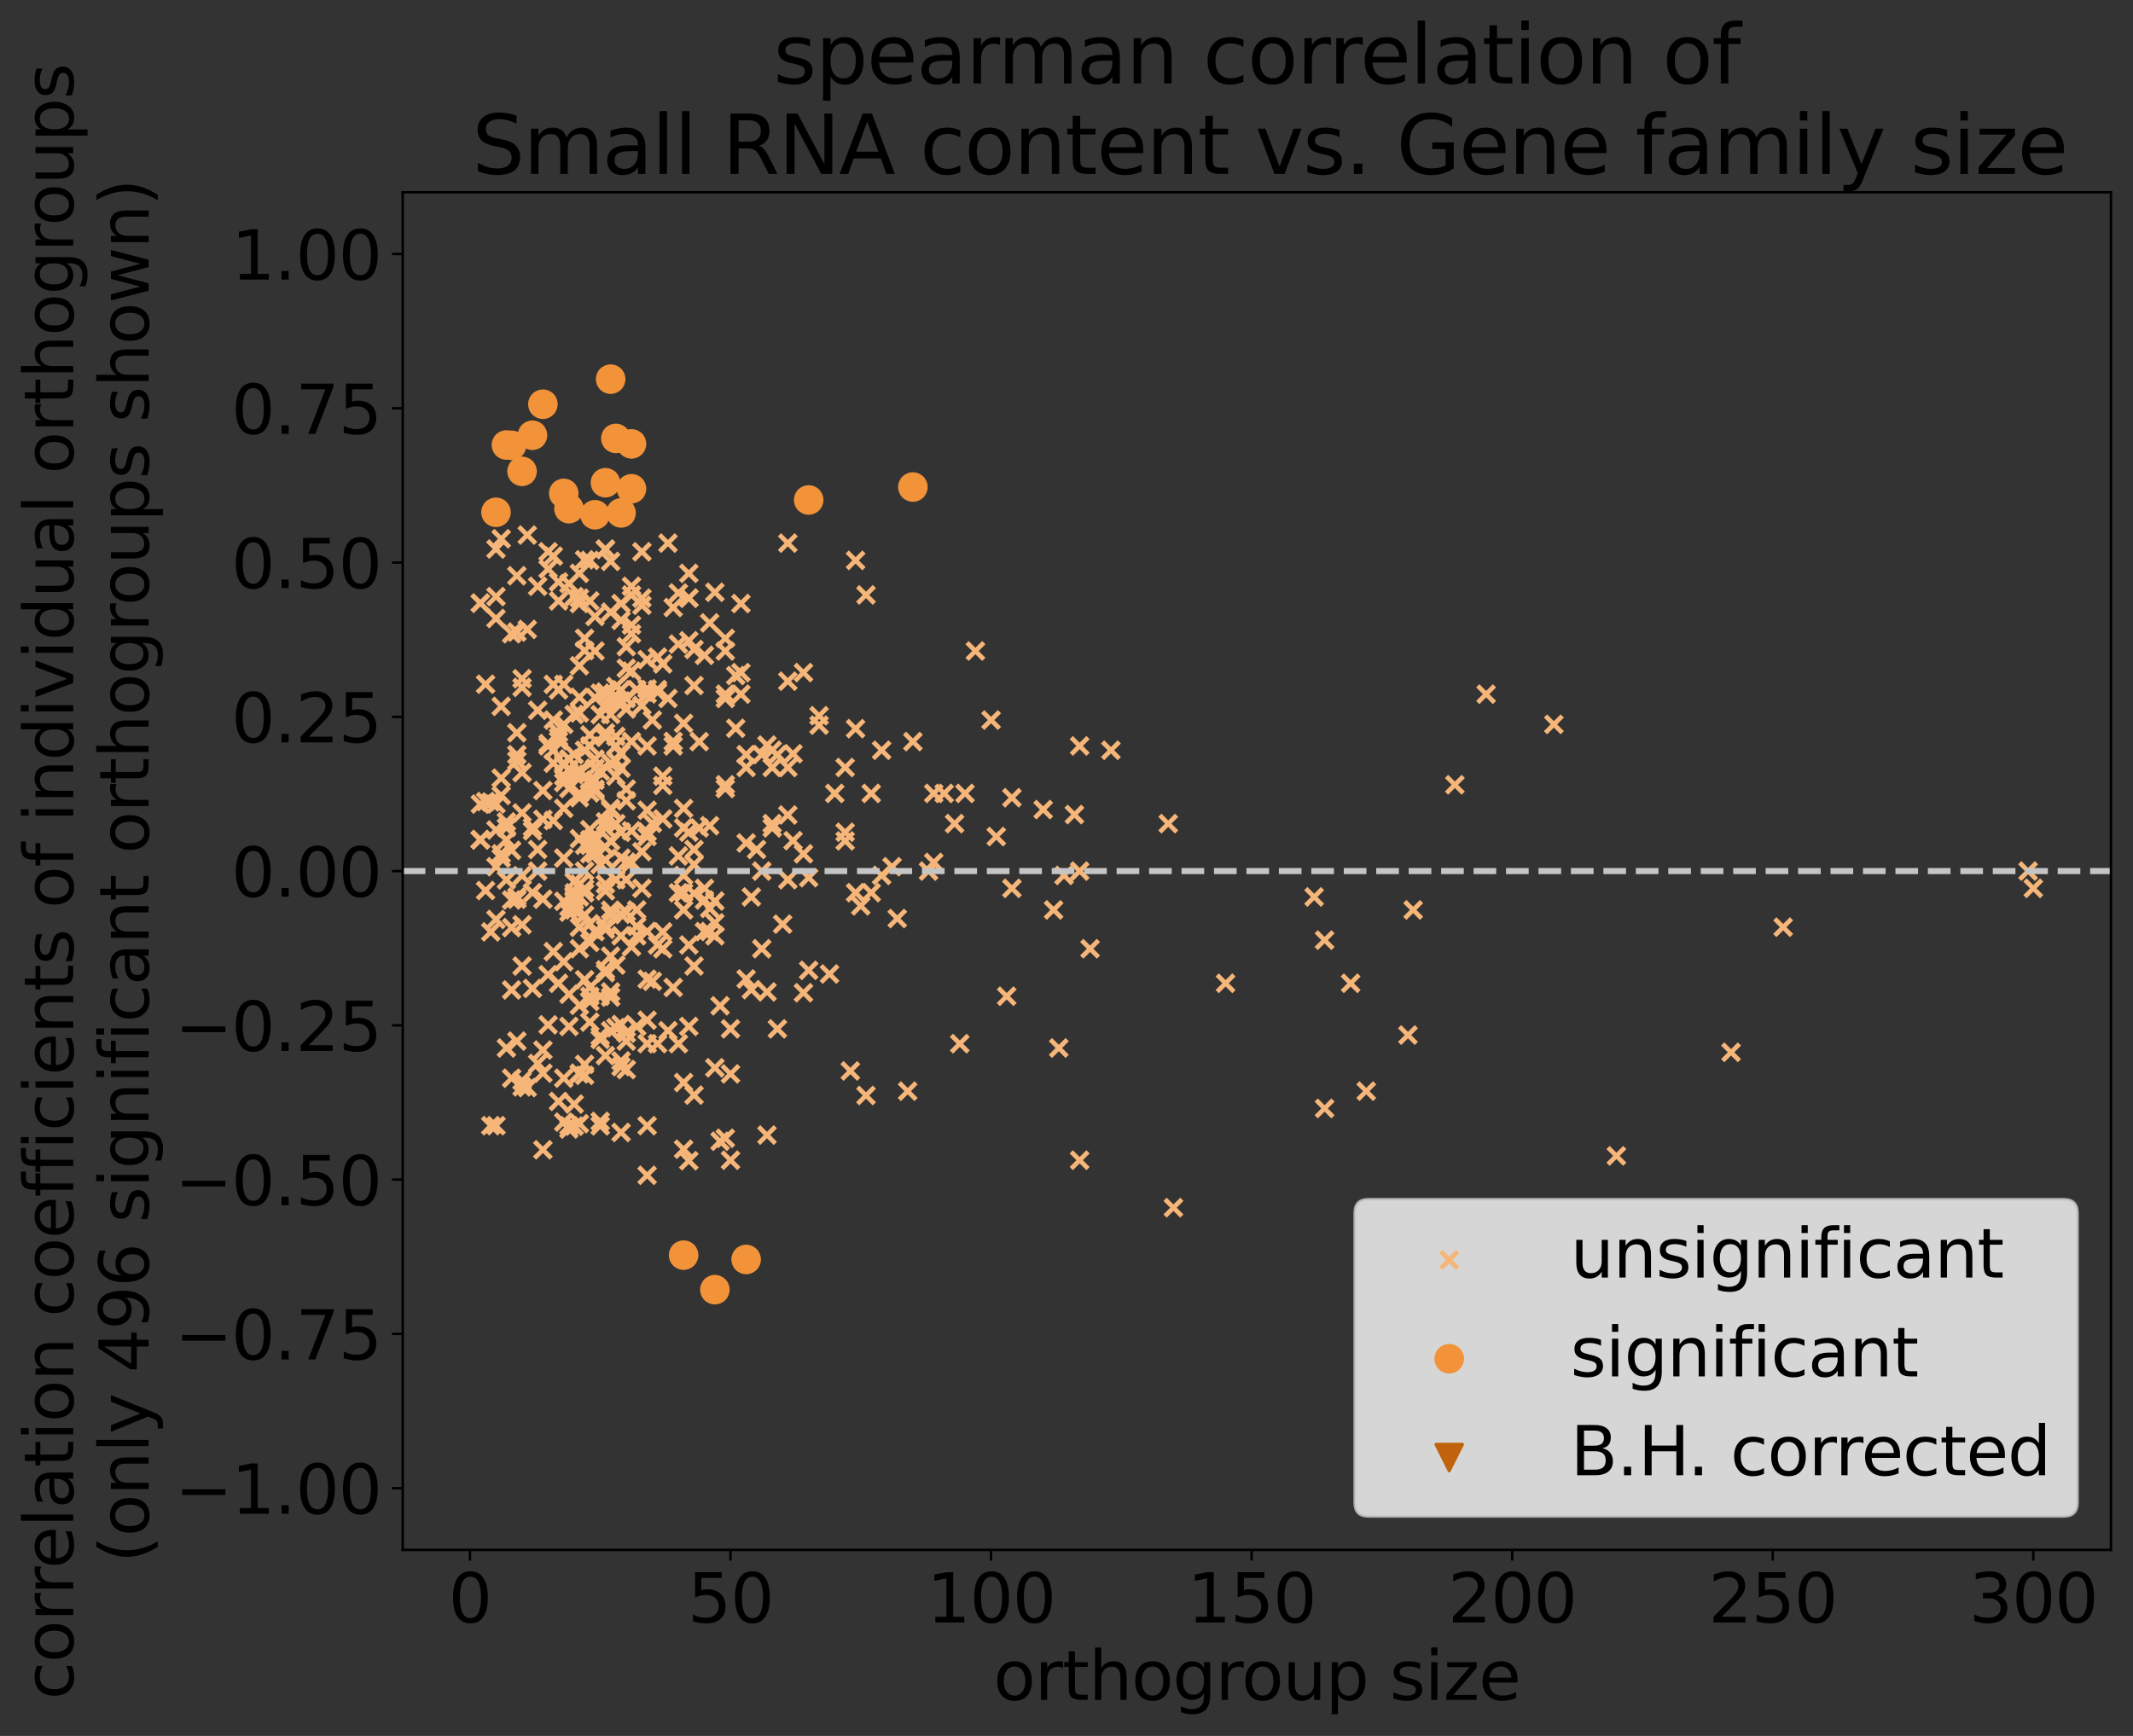 <?xml version="1.0" encoding="utf-8" standalone="no"?>
<!DOCTYPE svg PUBLIC "-//W3C//DTD SVG 1.1//EN"
  "http://www.w3.org/Graphics/SVG/1.1/DTD/svg11.dtd">
<svg xmlns:xlink="http://www.w3.org/1999/xlink" width="696.747pt" height="567.126pt" viewBox="0 0 696.747 567.126" xmlns="http://www.w3.org/2000/svg" version="1.1">
 <rect x="0" y="0" width="696.747" height="567.126" fill="#333333" stroke="none"/>
 <defs>
  <style type="text/css">*{stroke-linejoin: round; stroke-linecap: butt}</style>
 </defs>
 <g id="figure_1">
  <g id="patch_1">
   <path d="M 0 567.126 
L 696.747 567.126 
L 696.747 0 
L 0 0 
L 0 567.126 
z
" style="fill: none"/>
  </g>
  <g id="axes_1">
   <g id="patch_2">
    <path d="M 131.547 506.342 
L 689.547 506.342 
L 689.547 62.822 
L 131.547 62.822 
L 131.547 506.342 
z
" style="fill: none"/>
   </g>
   <g id="PathCollection_1">
    <defs>
     <path id="m0dbea2d8a3" d="M -2.739 2.739 
L 2.739 -2.739 
M -2.739 -2.739 
L 2.739 2.739 
" style="stroke: #f6b679; stroke-width: 1.5"/>
    </defs>
    <g clip-path="url(#p6421944b69)">
     <use xlink:href="#m0dbea2d8a3" x="383.311" y="394.546" style="fill: #f6b679; stroke: #f6b679; stroke-width: 1.5"/>
     <use xlink:href="#m0dbea2d8a3" x="325.434" y="273.304" style="fill: #f6b679; stroke: #f6b679; stroke-width: 1.5"/>
     <use xlink:href="#m0dbea2d8a3" x="177.337" y="267.665" style="fill: #f6b679; stroke: #f6b679; stroke-width: 1.5"/>
     <use xlink:href="#m0dbea2d8a3" x="216.489" y="216.912" style="fill: #f6b679; stroke: #f6b679; stroke-width: 1.5"/>
     <use xlink:href="#m0dbea2d8a3" x="223.298" y="270.484" style="fill: #f6b679; stroke: #f6b679; stroke-width: 1.5"/>
     <use xlink:href="#m0dbea2d8a3" x="162.017" y="202.064" style="fill: #f6b679; stroke: #f6b679; stroke-width: 1.5"/>
     <use xlink:href="#m0dbea2d8a3" x="356.075" y="309.958" style="fill: #f6b679; stroke: #f6b679; stroke-width: 1.5"/>
     <use xlink:href="#m0dbea2d8a3" x="219.894" y="243.698" style="fill: #f6b679; stroke: #f6b679; stroke-width: 1.5"/>
     <use xlink:href="#m0dbea2d8a3" x="209.68" y="197.758" style="fill: #f6b679; stroke: #f6b679; stroke-width: 1.5"/>
     <use xlink:href="#m0dbea2d8a3" x="189.253" y="367.101" style="fill: #f6b679; stroke: #f6b679; stroke-width: 1.5"/>
     <use xlink:href="#m0dbea2d8a3" x="168.826" y="340.132" style="fill: #f6b679; stroke: #f6b679; stroke-width: 1.5"/>
     <use xlink:href="#m0dbea2d8a3" x="202.871" y="246.249" style="fill: #f6b679; stroke: #f6b679; stroke-width: 1.5"/>
     <use xlink:href="#m0dbea2d8a3" x="226.703" y="291.891" style="fill: #f6b679; stroke: #f6b679; stroke-width: 1.5"/>
     <use xlink:href="#m0dbea2d8a3" x="315.22" y="259.206" style="fill: #f6b679; stroke: #f6b679; stroke-width: 1.5"/>
     <use xlink:href="#m0dbea2d8a3" x="162.017" y="283.172" style="fill: #f6b679; stroke: #f6b679; stroke-width: 1.5"/>
     <use xlink:href="#m0dbea2d8a3" x="216.489" y="309.958" style="fill: #f6b679; stroke: #f6b679; stroke-width: 1.5"/>
     <use xlink:href="#m0dbea2d8a3" x="190.956" y="298.933" style="fill: #f6b679; stroke: #f6b679; stroke-width: 1.5"/>
     <use xlink:href="#m0dbea2d8a3" x="187.551" y="293.041" style="fill: #f6b679; stroke: #f6b679; stroke-width: 1.5"/>
     <use xlink:href="#m0dbea2d8a3" x="213.085" y="320.595" style="fill: #f6b679; stroke: #f6b679; stroke-width: 1.5"/>
     <use xlink:href="#m0dbea2d8a3" x="190.956" y="347.727" style="fill: #f6b679; stroke: #f6b679; stroke-width: 1.5"/>
     <use xlink:href="#m0dbea2d8a3" x="236.916" y="256.386" style="fill: #f6b679; stroke: #f6b679; stroke-width: 1.5"/>
     <use xlink:href="#m0dbea2d8a3" x="197.765" y="179.52" style="fill: #f6b679; stroke: #f6b679; stroke-width: 1.5"/>
     <use xlink:href="#m0dbea2d8a3" x="318.625" y="212.683" style="fill: #f6b679; stroke: #f6b679; stroke-width: 1.5"/>
     <use xlink:href="#m0dbea2d8a3" x="163.719" y="280.323" style="fill: #f6b679; stroke: #f6b679; stroke-width: 1.5"/>
     <use xlink:href="#m0dbea2d8a3" x="204.574" y="257.796" style="fill: #f6b679; stroke: #f6b679; stroke-width: 1.5"/>
     <use xlink:href="#m0dbea2d8a3" x="197.765" y="179.369" style="fill: #f6b679; stroke: #f6b679; stroke-width: 1.5"/>
     <use xlink:href="#m0dbea2d8a3" x="189.253" y="227.792" style="fill: #f6b679; stroke: #f6b679; stroke-width: 1.5"/>
     <use xlink:href="#m0dbea2d8a3" x="192.658" y="274.349" style="fill: #f6b679; stroke: #f6b679; stroke-width: 1.5"/>
     <use xlink:href="#m0dbea2d8a3" x="199.467" y="297.36" style="fill: #f6b679; stroke: #f6b679; stroke-width: 1.5"/>
     <use xlink:href="#m0dbea2d8a3" x="330.541" y="260.616" style="fill: #f6b679; stroke: #f6b679; stroke-width: 1.5"/>
     <use xlink:href="#m0dbea2d8a3" x="281.175" y="295.94" style="fill: #f6b679; stroke: #f6b679; stroke-width: 1.5"/>
     <use xlink:href="#m0dbea2d8a3" x="207.978" y="302.641" style="fill: #f6b679; stroke: #f6b679; stroke-width: 1.5"/>
     <use xlink:href="#m0dbea2d8a3" x="252.237" y="270.484" style="fill: #f6b679; stroke: #f6b679; stroke-width: 1.5"/>
     <use xlink:href="#m0dbea2d8a3" x="206.276" y="271.426" style="fill: #f6b679; stroke: #f6b679; stroke-width: 1.5"/>
     <use xlink:href="#m0dbea2d8a3" x="214.787" y="226.109" style="fill: #f6b679; stroke: #f6b679; stroke-width: 1.5"/>
     <use xlink:href="#m0dbea2d8a3" x="199.467" y="249.337" style="fill: #f6b679; stroke: #f6b679; stroke-width: 1.5"/>
     <use xlink:href="#m0dbea2d8a3" x="199.467" y="233.418" style="fill: #f6b679; stroke: #f6b679; stroke-width: 1.5"/>
     <use xlink:href="#m0dbea2d8a3" x="253.939" y="336.13" style="fill: #f6b679; stroke: #f6b679; stroke-width: 1.5"/>
     <use xlink:href="#m0dbea2d8a3" x="323.732" y="235.239" style="fill: #f6b679; stroke: #f6b679; stroke-width: 1.5"/>
     <use xlink:href="#m0dbea2d8a3" x="168.826" y="248.569" style="fill: #f6b679; stroke: #f6b679; stroke-width: 1.5"/>
     <use xlink:href="#m0dbea2d8a3" x="216.489" y="253.567" style="fill: #f6b679; stroke: #f6b679; stroke-width: 1.5"/>
     <use xlink:href="#m0dbea2d8a3" x="214.787" y="308.718" style="fill: #f6b679; stroke: #f6b679; stroke-width: 1.5"/>
     <use xlink:href="#m0dbea2d8a3" x="196.062" y="226.46" style="fill: #f6b679; stroke: #f6b679; stroke-width: 1.5"/>
     <use xlink:href="#m0dbea2d8a3" x="197.765" y="270.484" style="fill: #f6b679; stroke: #f6b679; stroke-width: 1.5"/>
     <use xlink:href="#m0dbea2d8a3" x="225.001" y="209.335" style="fill: #f6b679; stroke: #f6b679; stroke-width: 1.5"/>
     <use xlink:href="#m0dbea2d8a3" x="213.085" y="268.965" style="fill: #f6b679; stroke: #f6b679; stroke-width: 1.5"/>
     <use xlink:href="#m0dbea2d8a3" x="189.253" y="309.958" style="fill: #f6b679; stroke: #f6b679; stroke-width: 1.5"/>
     <use xlink:href="#m0dbea2d8a3" x="189.253" y="350.842" style="fill: #f6b679; stroke: #f6b679; stroke-width: 1.5"/>
     <use xlink:href="#m0dbea2d8a3" x="167.124" y="352.252" style="fill: #f6b679; stroke: #f6b679; stroke-width: 1.5"/>
     <use xlink:href="#m0dbea2d8a3" x="189.253" y="187.307" style="fill: #f6b679; stroke: #f6b679; stroke-width: 1.5"/>
     <use xlink:href="#m0dbea2d8a3" x="184.147" y="253.567" style="fill: #f6b679; stroke: #f6b679; stroke-width: 1.5"/>
     <use xlink:href="#m0dbea2d8a3" x="194.36" y="258.455" style="fill: #f6b679; stroke: #f6b679; stroke-width: 1.5"/>
     <use xlink:href="#m0dbea2d8a3" x="311.816" y="269.074" style="fill: #f6b679; stroke: #f6b679; stroke-width: 1.5"/>
     <use xlink:href="#m0dbea2d8a3" x="184.147" y="249.337" style="fill: #f6b679; stroke: #f6b679; stroke-width: 1.5"/>
     <use xlink:href="#m0dbea2d8a3" x="189.253" y="288.841" style="fill: #f6b679; stroke: #f6b679; stroke-width: 1.5"/>
     <use xlink:href="#m0dbea2d8a3" x="189.253" y="195.411" style="fill: #f6b679; stroke: #f6b679; stroke-width: 1.5"/>
     <use xlink:href="#m0dbea2d8a3" x="204.574" y="337.542" style="fill: #f6b679; stroke: #f6b679; stroke-width: 1.5"/>
     <use xlink:href="#m0dbea2d8a3" x="168.826" y="188.101" style="fill: #f6b679; stroke: #f6b679; stroke-width: 1.5"/>
     <use xlink:href="#m0dbea2d8a3" x="184.147" y="294.451" style="fill: #f6b679; stroke: #f6b679; stroke-width: 1.5"/>
     <use xlink:href="#m0dbea2d8a3" x="192.658" y="196.323" style="fill: #f6b679; stroke: #f6b679; stroke-width: 1.5"/>
     <use xlink:href="#m0dbea2d8a3" x="206.276" y="191.536" style="fill: #f6b679; stroke: #f6b679; stroke-width: 1.5"/>
     <use xlink:href="#m0dbea2d8a3" x="197.765" y="226.109" style="fill: #f6b679; stroke: #f6b679; stroke-width: 1.5"/>
     <use xlink:href="#m0dbea2d8a3" x="185.849" y="251.394" style="fill: #f6b679; stroke: #f6b679; stroke-width: 1.5"/>
     <use xlink:href="#m0dbea2d8a3" x="662.481" y="284.582" style="fill: #f6b679; stroke: #f6b679; stroke-width: 1.5"/>
     <use xlink:href="#m0dbea2d8a3" x="194.36" y="254.925" style="fill: #f6b679; stroke: #f6b679; stroke-width: 1.5"/>
     <use xlink:href="#m0dbea2d8a3" x="352.67" y="284.582" style="fill: #f6b679; stroke: #f6b679; stroke-width: 1.5"/>
     <use xlink:href="#m0dbea2d8a3" x="204.574" y="281.658" style="fill: #f6b679; stroke: #f6b679; stroke-width: 1.5"/>
     <use xlink:href="#m0dbea2d8a3" x="211.383" y="226.679" style="fill: #f6b679; stroke: #f6b679; stroke-width: 1.5"/>
     <use xlink:href="#m0dbea2d8a3" x="202.871" y="229.033" style="fill: #f6b679; stroke: #f6b679; stroke-width: 1.5"/>
     <use xlink:href="#m0dbea2d8a3" x="219.894" y="198.476" style="fill: #f6b679; stroke: #f6b679; stroke-width: 1.5"/>
     <use xlink:href="#m0dbea2d8a3" x="185.849" y="247.928" style="fill: #f6b679; stroke: #f6b679; stroke-width: 1.5"/>
     <use xlink:href="#m0dbea2d8a3" x="223.298" y="236.31" style="fill: #f6b679; stroke: #f6b679; stroke-width: 1.5"/>
     <use xlink:href="#m0dbea2d8a3" x="228.405" y="270.484" style="fill: #f6b679; stroke: #f6b679; stroke-width: 1.5"/>
     <use xlink:href="#m0dbea2d8a3" x="163.719" y="230.766" style="fill: #f6b679; stroke: #f6b679; stroke-width: 1.5"/>
     <use xlink:href="#m0dbea2d8a3" x="247.13" y="277.533" style="fill: #f6b679; stroke: #f6b679; stroke-width: 1.5"/>
     <use xlink:href="#m0dbea2d8a3" x="223.298" y="353.662" style="fill: #f6b679; stroke: #f6b679; stroke-width: 1.5"/>
     <use xlink:href="#m0dbea2d8a3" x="225.001" y="379.204" style="fill: #f6b679; stroke: #f6b679; stroke-width: 1.5"/>
     <use xlink:href="#m0dbea2d8a3" x="192.658" y="276.064" style="fill: #f6b679; stroke: #f6b679; stroke-width: 1.5"/>
     <use xlink:href="#m0dbea2d8a3" x="211.383" y="367.76" style="fill: #f6b679; stroke: #f6b679; stroke-width: 1.5"/>
     <use xlink:href="#m0dbea2d8a3" x="344.159" y="297.27" style="fill: #f6b679; stroke: #f6b679; stroke-width: 1.5"/>
     <use xlink:href="#m0dbea2d8a3" x="446.294" y="356.481" style="fill: #f6b679; stroke: #f6b679; stroke-width: 1.5"/>
     <use xlink:href="#m0dbea2d8a3" x="197.765" y="240.879" style="fill: #f6b679; stroke: #f6b679; stroke-width: 1.5"/>
     <use xlink:href="#m0dbea2d8a3" x="190.956" y="276.123" style="fill: #f6b679; stroke: #f6b679; stroke-width: 1.5"/>
     <use xlink:href="#m0dbea2d8a3" x="187.551" y="297.27" style="fill: #f6b679; stroke: #f6b679; stroke-width: 1.5"/>
     <use xlink:href="#m0dbea2d8a3" x="235.214" y="328.594" style="fill: #f6b679; stroke: #f6b679; stroke-width: 1.5"/>
     <use xlink:href="#m0dbea2d8a3" x="167.124" y="294.015" style="fill: #f6b679; stroke: #f6b679; stroke-width: 1.5"/>
     <use xlink:href="#m0dbea2d8a3" x="240.321" y="237.931" style="fill: #f6b679; stroke: #f6b679; stroke-width: 1.5"/>
     <use xlink:href="#m0dbea2d8a3" x="582.475" y="302.909" style="fill: #f6b679; stroke: #f6b679; stroke-width: 1.5"/>
     <use xlink:href="#m0dbea2d8a3" x="168.826" y="239.39" style="fill: #f6b679; stroke: #f6b679; stroke-width: 1.5"/>
     <use xlink:href="#m0dbea2d8a3" x="180.742" y="223.59" style="fill: #f6b679; stroke: #f6b679; stroke-width: 1.5"/>
     <use xlink:href="#m0dbea2d8a3" x="194.36" y="274.714" style="fill: #f6b679; stroke: #f6b679; stroke-width: 1.5"/>
     <use xlink:href="#m0dbea2d8a3" x="352.67" y="243.698" style="fill: #f6b679; stroke: #f6b679; stroke-width: 1.5"/>
     <use xlink:href="#m0dbea2d8a3" x="168.826" y="206.496" style="fill: #f6b679; stroke: #f6b679; stroke-width: 1.5"/>
     <use xlink:href="#m0dbea2d8a3" x="179.04" y="180.258" style="fill: #f6b679; stroke: #f6b679; stroke-width: 1.5"/>
     <use xlink:href="#m0dbea2d8a3" x="236.916" y="212.683" style="fill: #f6b679; stroke: #f6b679; stroke-width: 1.5"/>
     <use xlink:href="#m0dbea2d8a3" x="231.81" y="203.499" style="fill: #f6b679; stroke: #f6b679; stroke-width: 1.5"/>
     <use xlink:href="#m0dbea2d8a3" x="197.765" y="303.648" style="fill: #f6b679; stroke: #f6b679; stroke-width: 1.5"/>
     <use xlink:href="#m0dbea2d8a3" x="197.765" y="291.04" style="fill: #f6b679; stroke: #f6b679; stroke-width: 1.5"/>
     <use xlink:href="#m0dbea2d8a3" x="156.91" y="262.692" style="fill: #f6b679; stroke: #f6b679; stroke-width: 1.5"/>
     <use xlink:href="#m0dbea2d8a3" x="182.444" y="321.237" style="fill: #f6b679; stroke: #f6b679; stroke-width: 1.5"/>
     <use xlink:href="#m0dbea2d8a3" x="347.563" y="285.992" style="fill: #f6b679; stroke: #f6b679; stroke-width: 1.5"/>
     <use xlink:href="#m0dbea2d8a3" x="190.956" y="182.899" style="fill: #f6b679; stroke: #f6b679; stroke-width: 1.5"/>
     <use xlink:href="#m0dbea2d8a3" x="163.719" y="259.868" style="fill: #f6b679; stroke: #f6b679; stroke-width: 1.5"/>
     <use xlink:href="#m0dbea2d8a3" x="185.849" y="296.277" style="fill: #f6b679; stroke: #f6b679; stroke-width: 1.5"/>
     <use xlink:href="#m0dbea2d8a3" x="190.956" y="351.311" style="fill: #f6b679; stroke: #f6b679; stroke-width: 1.5"/>
     <use xlink:href="#m0dbea2d8a3" x="189.253" y="273.99" style="fill: #f6b679; stroke: #f6b679; stroke-width: 1.5"/>
     <use xlink:href="#m0dbea2d8a3" x="156.91" y="274.349" style="fill: #f6b679; stroke: #f6b679; stroke-width: 1.5"/>
     <use xlink:href="#m0dbea2d8a3" x="223.298" y="285.992" style="fill: #f6b679; stroke: #f6b679; stroke-width: 1.5"/>
     <use xlink:href="#m0dbea2d8a3" x="204.574" y="349.432" style="fill: #f6b679; stroke: #f6b679; stroke-width: 1.5"/>
     <use xlink:href="#m0dbea2d8a3" x="187.551" y="360.711" style="fill: #f6b679; stroke: #f6b679; stroke-width: 1.5"/>
     <use xlink:href="#m0dbea2d8a3" x="156.91" y="197.041" style="fill: #f6b679; stroke: #f6b679; stroke-width: 1.5"/>
     <use xlink:href="#m0dbea2d8a3" x="279.473" y="238.059" style="fill: #f6b679; stroke: #f6b679; stroke-width: 1.5"/>
     <use xlink:href="#m0dbea2d8a3" x="177.337" y="258.269" style="fill: #f6b679; stroke: #f6b679; stroke-width: 1.5"/>
     <use xlink:href="#m0dbea2d8a3" x="202.871" y="202.671" style="fill: #f6b679; stroke: #f6b679; stroke-width: 1.5"/>
     <use xlink:href="#m0dbea2d8a3" x="184.147" y="249.97" style="fill: #f6b679; stroke: #f6b679; stroke-width: 1.5"/>
     <use xlink:href="#m0dbea2d8a3" x="218.192" y="177.438" style="fill: #f6b679; stroke: #f6b679; stroke-width: 1.5"/>
     <use xlink:href="#m0dbea2d8a3" x="206.276" y="204.224" style="fill: #f6b679; stroke: #f6b679; stroke-width: 1.5"/>
     <use xlink:href="#m0dbea2d8a3" x="170.528" y="353.077" style="fill: #f6b679; stroke: #f6b679; stroke-width: 1.5"/>
     <use xlink:href="#m0dbea2d8a3" x="204.574" y="228.19" style="fill: #f6b679; stroke: #f6b679; stroke-width: 1.5"/>
     <use xlink:href="#m0dbea2d8a3" x="189.253" y="328.437" style="fill: #f6b679; stroke: #f6b679; stroke-width: 1.5"/>
     <use xlink:href="#m0dbea2d8a3" x="202.871" y="298.68" style="fill: #f6b679; stroke: #f6b679; stroke-width: 1.5"/>
     <use xlink:href="#m0dbea2d8a3" x="262.45" y="219.732" style="fill: #f6b679; stroke: #f6b679; stroke-width: 1.5"/>
     <use xlink:href="#m0dbea2d8a3" x="219.894" y="322.612" style="fill: #f6b679; stroke: #f6b679; stroke-width: 1.5"/>
     <use xlink:href="#m0dbea2d8a3" x="180.742" y="181.667" style="fill: #f6b679; stroke: #f6b679; stroke-width: 1.5"/>
     <use xlink:href="#m0dbea2d8a3" x="185.849" y="335.335" style="fill: #f6b679; stroke: #f6b679; stroke-width: 1.5"/>
     <use xlink:href="#m0dbea2d8a3" x="223.298" y="375.446" style="fill: #f6b679; stroke: #f6b679; stroke-width: 1.5"/>
     <use xlink:href="#m0dbea2d8a3" x="199.467" y="325.755" style="fill: #f6b679; stroke: #f6b679; stroke-width: 1.5"/>
     <use xlink:href="#m0dbea2d8a3" x="252.237" y="269.074" style="fill: #f6b679; stroke: #f6b679; stroke-width: 1.5"/>
     <use xlink:href="#m0dbea2d8a3" x="432.676" y="362.121" style="fill: #f6b679; stroke: #f6b679; stroke-width: 1.5"/>
     <use xlink:href="#m0dbea2d8a3" x="235.214" y="372.848" style="fill: #f6b679; stroke: #f6b679; stroke-width: 1.5"/>
     <use xlink:href="#m0dbea2d8a3" x="184.147" y="236.649" style="fill: #f6b679; stroke: #f6b679; stroke-width: 1.5"/>
     <use xlink:href="#m0dbea2d8a3" x="528.003" y="377.628" style="fill: #f6b679; stroke: #f6b679; stroke-width: 1.5"/>
     <use xlink:href="#m0dbea2d8a3" x="182.444" y="196.316" style="fill: #f6b679; stroke: #f6b679; stroke-width: 1.5"/>
     <use xlink:href="#m0dbea2d8a3" x="429.272" y="293.041" style="fill: #f6b679; stroke: #f6b679; stroke-width: 1.5"/>
     <use xlink:href="#m0dbea2d8a3" x="201.169" y="335.746" style="fill: #f6b679; stroke: #f6b679; stroke-width: 1.5"/>
     <use xlink:href="#m0dbea2d8a3" x="175.635" y="191.536" style="fill: #f6b679; stroke: #f6b679; stroke-width: 1.5"/>
     <use xlink:href="#m0dbea2d8a3" x="565.452" y="343.793" style="fill: #f6b679; stroke: #f6b679; stroke-width: 1.5"/>
     <use xlink:href="#m0dbea2d8a3" x="226.703" y="282.429" style="fill: #f6b679; stroke: #f6b679; stroke-width: 1.5"/>
     <use xlink:href="#m0dbea2d8a3" x="162.017" y="300.383" style="fill: #f6b679; stroke: #f6b679; stroke-width: 1.5"/>
     <use xlink:href="#m0dbea2d8a3" x="230.107" y="214.093" style="fill: #f6b679; stroke: #f6b679; stroke-width: 1.5"/>
     <use xlink:href="#m0dbea2d8a3" x="202.871" y="348.471" style="fill: #f6b679; stroke: #f6b679; stroke-width: 1.5"/>
     <use xlink:href="#m0dbea2d8a3" x="189.253" y="350.609" style="fill: #f6b679; stroke: #f6b679; stroke-width: 1.5"/>
     <use xlink:href="#m0dbea2d8a3" x="264.153" y="317.007" style="fill: #f6b679; stroke: #f6b679; stroke-width: 1.5"/>
     <use xlink:href="#m0dbea2d8a3" x="199.467" y="264.116" style="fill: #f6b679; stroke: #f6b679; stroke-width: 1.5"/>
     <use xlink:href="#m0dbea2d8a3" x="194.36" y="278.903" style="fill: #f6b679; stroke: #f6b679; stroke-width: 1.5"/>
     <use xlink:href="#m0dbea2d8a3" x="156.91" y="274.349" style="fill: #f6b679; stroke: #f6b679; stroke-width: 1.5"/>
     <use xlink:href="#m0dbea2d8a3" x="340.754" y="264.491" style="fill: #f6b679; stroke: #f6b679; stroke-width: 1.5"/>
     <use xlink:href="#m0dbea2d8a3" x="231.81" y="304.319" style="fill: #f6b679; stroke: #f6b679; stroke-width: 1.5"/>
     <use xlink:href="#m0dbea2d8a3" x="175.635" y="347.441" style="fill: #f6b679; stroke: #f6b679; stroke-width: 1.5"/>
     <use xlink:href="#m0dbea2d8a3" x="158.613" y="223.533" style="fill: #f6b679; stroke: #f6b679; stroke-width: 1.5"/>
     <use xlink:href="#m0dbea2d8a3" x="204.574" y="218.322" style="fill: #f6b679; stroke: #f6b679; stroke-width: 1.5"/>
     <use xlink:href="#m0dbea2d8a3" x="172.231" y="205.634" style="fill: #f6b679; stroke: #f6b679; stroke-width: 1.5"/>
     <use xlink:href="#m0dbea2d8a3" x="201.169" y="224.308" style="fill: #f6b679; stroke: #f6b679; stroke-width: 1.5"/>
     <use xlink:href="#m0dbea2d8a3" x="187.551" y="288.113" style="fill: #f6b679; stroke: #f6b679; stroke-width: 1.5"/>
     <use xlink:href="#m0dbea2d8a3" x="507.575" y="236.649" style="fill: #f6b679; stroke: #f6b679; stroke-width: 1.5"/>
     <use xlink:href="#m0dbea2d8a3" x="243.726" y="319.827" style="fill: #f6b679; stroke: #f6b679; stroke-width: 1.5"/>
     <use xlink:href="#m0dbea2d8a3" x="196.062" y="325.466" style="fill: #f6b679; stroke: #f6b679; stroke-width: 1.5"/>
     <use xlink:href="#m0dbea2d8a3" x="199.467" y="312.357" style="fill: #f6b679; stroke: #f6b679; stroke-width: 1.5"/>
     <use xlink:href="#m0dbea2d8a3" x="225.001" y="187.307" style="fill: #f6b679; stroke: #f6b679; stroke-width: 1.5"/>
     <use xlink:href="#m0dbea2d8a3" x="189.253" y="293.041" style="fill: #f6b679; stroke: #f6b679; stroke-width: 1.5"/>
     <use xlink:href="#m0dbea2d8a3" x="209.68" y="278.227" style="fill: #f6b679; stroke: #f6b679; stroke-width: 1.5"/>
     <use xlink:href="#m0dbea2d8a3" x="196.062" y="251.928" style="fill: #f6b679; stroke: #f6b679; stroke-width: 1.5"/>
     <use xlink:href="#m0dbea2d8a3" x="163.719" y="254.218" style="fill: #f6b679; stroke: #f6b679; stroke-width: 1.5"/>
     <use xlink:href="#m0dbea2d8a3" x="276.068" y="274.714" style="fill: #f6b679; stroke: #f6b679; stroke-width: 1.5"/>
     <use xlink:href="#m0dbea2d8a3" x="196.062" y="367.818" style="fill: #f6b679; stroke: #f6b679; stroke-width: 1.5"/>
     <use xlink:href="#m0dbea2d8a3" x="255.641" y="301.922" style="fill: #f6b679; stroke: #f6b679; stroke-width: 1.5"/>
     <use xlink:href="#m0dbea2d8a3" x="187.551" y="246.518" style="fill: #f6b679; stroke: #f6b679; stroke-width: 1.5"/>
     <use xlink:href="#m0dbea2d8a3" x="199.467" y="199.995" style="fill: #f6b679; stroke: #f6b679; stroke-width: 1.5"/>
     <use xlink:href="#m0dbea2d8a3" x="432.676" y="307.139" style="fill: #f6b679; stroke: #f6b679; stroke-width: 1.5"/>
     <use xlink:href="#m0dbea2d8a3" x="189.253" y="232.918" style="fill: #f6b679; stroke: #f6b679; stroke-width: 1.5"/>
     <use xlink:href="#m0dbea2d8a3" x="192.658" y="259.027" style="fill: #f6b679; stroke: #f6b679; stroke-width: 1.5"/>
     <use xlink:href="#m0dbea2d8a3" x="197.765" y="317.77" style="fill: #f6b679; stroke: #f6b679; stroke-width: 1.5"/>
     <use xlink:href="#m0dbea2d8a3" x="204.574" y="297.999" style="fill: #f6b679; stroke: #f6b679; stroke-width: 1.5"/>
     <use xlink:href="#m0dbea2d8a3" x="250.535" y="243.409" style="fill: #f6b679; stroke: #f6b679; stroke-width: 1.5"/>
     <use xlink:href="#m0dbea2d8a3" x="664.183" y="290.221" style="fill: #f6b679; stroke: #f6b679; stroke-width: 1.5"/>
     <use xlink:href="#m0dbea2d8a3" x="189.253" y="251.928" style="fill: #f6b679; stroke: #f6b679; stroke-width: 1.5"/>
     <use xlink:href="#m0dbea2d8a3" x="352.67" y="379.038" style="fill: #f6b679; stroke: #f6b679; stroke-width: 1.5"/>
     <use xlink:href="#m0dbea2d8a3" x="207.978" y="335.335" style="fill: #f6b679; stroke: #f6b679; stroke-width: 1.5"/>
     <use xlink:href="#m0dbea2d8a3" x="313.518" y="340.974" style="fill: #f6b679; stroke: #f6b679; stroke-width: 1.5"/>
     <use xlink:href="#m0dbea2d8a3" x="238.619" y="336.13" style="fill: #f6b679; stroke: #f6b679; stroke-width: 1.5"/>
     <use xlink:href="#m0dbea2d8a3" x="190.956" y="290.323" style="fill: #f6b679; stroke: #f6b679; stroke-width: 1.5"/>
     <use xlink:href="#m0dbea2d8a3" x="221.596" y="279.639" style="fill: #f6b679; stroke: #f6b679; stroke-width: 1.5"/>
     <use xlink:href="#m0dbea2d8a3" x="305.007" y="281.763" style="fill: #f6b679; stroke: #f6b679; stroke-width: 1.5"/>
     <use xlink:href="#m0dbea2d8a3" x="233.512" y="301.5" style="fill: #f6b679; stroke: #f6b679; stroke-width: 1.5"/>
     <use xlink:href="#m0dbea2d8a3" x="267.557" y="233.83" style="fill: #f6b679; stroke: #f6b679; stroke-width: 1.5"/>
     <use xlink:href="#m0dbea2d8a3" x="187.551" y="367.906" style="fill: #f6b679; stroke: #f6b679; stroke-width: 1.5"/>
     <use xlink:href="#m0dbea2d8a3" x="179.04" y="318.417" style="fill: #f6b679; stroke: #f6b679; stroke-width: 1.5"/>
     <use xlink:href="#m0dbea2d8a3" x="461.614" y="297.27" style="fill: #f6b679; stroke: #f6b679; stroke-width: 1.5"/>
     <use xlink:href="#m0dbea2d8a3" x="194.36" y="201.404" style="fill: #f6b679; stroke: #f6b679; stroke-width: 1.5"/>
     <use xlink:href="#m0dbea2d8a3" x="230.107" y="304.354" style="fill: #f6b679; stroke: #f6b679; stroke-width: 1.5"/>
     <use xlink:href="#m0dbea2d8a3" x="279.473" y="291.631" style="fill: #f6b679; stroke: #f6b679; stroke-width: 1.5"/>
     <use xlink:href="#m0dbea2d8a3" x="192.658" y="278.903" style="fill: #f6b679; stroke: #f6b679; stroke-width: 1.5"/>
     <use xlink:href="#m0dbea2d8a3" x="225.001" y="271.894" style="fill: #f6b679; stroke: #f6b679; stroke-width: 1.5"/>
     <use xlink:href="#m0dbea2d8a3" x="162.017" y="179.369" style="fill: #f6b679; stroke: #f6b679; stroke-width: 1.5"/>
     <use xlink:href="#m0dbea2d8a3" x="184.147" y="223.59" style="fill: #f6b679; stroke: #f6b679; stroke-width: 1.5"/>
     <use xlink:href="#m0dbea2d8a3" x="225.001" y="195.411" style="fill: #f6b679; stroke: #f6b679; stroke-width: 1.5"/>
     <use xlink:href="#m0dbea2d8a3" x="182.444" y="239.39" style="fill: #f6b679; stroke: #f6b679; stroke-width: 1.5"/>
     <use xlink:href="#m0dbea2d8a3" x="189.253" y="252.806" style="fill: #f6b679; stroke: #f6b679; stroke-width: 1.5"/>
     <use xlink:href="#m0dbea2d8a3" x="257.344" y="266.255" style="fill: #f6b679; stroke: #f6b679; stroke-width: 1.5"/>
     <use xlink:href="#m0dbea2d8a3" x="305.007" y="259.206" style="fill: #f6b679; stroke: #f6b679; stroke-width: 1.5"/>
     <use xlink:href="#m0dbea2d8a3" x="201.169" y="269.074" style="fill: #f6b679; stroke: #f6b679; stroke-width: 1.5"/>
     <use xlink:href="#m0dbea2d8a3" x="187.551" y="194.904" style="fill: #f6b679; stroke: #f6b679; stroke-width: 1.5"/>
     <use xlink:href="#m0dbea2d8a3" x="233.512" y="193.491" style="fill: #f6b679; stroke: #f6b679; stroke-width: 1.5"/>
     <use xlink:href="#m0dbea2d8a3" x="189.253" y="260.616" style="fill: #f6b679; stroke: #f6b679; stroke-width: 1.5"/>
     <use xlink:href="#m0dbea2d8a3" x="167.124" y="323.419" style="fill: #f6b679; stroke: #f6b679; stroke-width: 1.5"/>
     <use xlink:href="#m0dbea2d8a3" x="185.849" y="297.999" style="fill: #f6b679; stroke: #f6b679; stroke-width: 1.5"/>
     <use xlink:href="#m0dbea2d8a3" x="291.389" y="283.162" style="fill: #f6b679; stroke: #f6b679; stroke-width: 1.5"/>
     <use xlink:href="#m0dbea2d8a3" x="202.871" y="305.729" style="fill: #f6b679; stroke: #f6b679; stroke-width: 1.5"/>
     <use xlink:href="#m0dbea2d8a3" x="192.658" y="240.096" style="fill: #f6b679; stroke: #f6b679; stroke-width: 1.5"/>
     <use xlink:href="#m0dbea2d8a3" x="187.551" y="294.451" style="fill: #f6b679; stroke: #f6b679; stroke-width: 1.5"/>
     <use xlink:href="#m0dbea2d8a3" x="173.933" y="271.426" style="fill: #f6b679; stroke: #f6b679; stroke-width: 1.5"/>
     <use xlink:href="#m0dbea2d8a3" x="201.169" y="248.569" style="fill: #f6b679; stroke: #f6b679; stroke-width: 1.5"/>
     <use xlink:href="#m0dbea2d8a3" x="202.871" y="280.353" style="fill: #f6b679; stroke: #f6b679; stroke-width: 1.5"/>
     <use xlink:href="#m0dbea2d8a3" x="184.147" y="314.188" style="fill: #f6b679; stroke: #f6b679; stroke-width: 1.5"/>
     <use xlink:href="#m0dbea2d8a3" x="194.36" y="257.796" style="fill: #f6b679; stroke: #f6b679; stroke-width: 1.5"/>
     <use xlink:href="#m0dbea2d8a3" x="218.192" y="228.19" style="fill: #f6b679; stroke: #f6b679; stroke-width: 1.5"/>
     <use xlink:href="#m0dbea2d8a3" x="184.147" y="255.631" style="fill: #f6b679; stroke: #f6b679; stroke-width: 1.5"/>
     <use xlink:href="#m0dbea2d8a3" x="243.726" y="246.518" style="fill: #f6b679; stroke: #f6b679; stroke-width: 1.5"/>
     <use xlink:href="#m0dbea2d8a3" x="201.169" y="315.281" style="fill: #f6b679; stroke: #f6b679; stroke-width: 1.5"/>
     <use xlink:href="#m0dbea2d8a3" x="184.147" y="366.598" style="fill: #f6b679; stroke: #f6b679; stroke-width: 1.5"/>
     <use xlink:href="#m0dbea2d8a3" x="199.467" y="298.78" style="fill: #f6b679; stroke: #f6b679; stroke-width: 1.5"/>
     <use xlink:href="#m0dbea2d8a3" x="250.535" y="370.83" style="fill: #f6b679; stroke: #f6b679; stroke-width: 1.5"/>
     <use xlink:href="#m0dbea2d8a3" x="194.36" y="227.896" style="fill: #f6b679; stroke: #f6b679; stroke-width: 1.5"/>
     <use xlink:href="#m0dbea2d8a3" x="172.231" y="174.797" style="fill: #f6b679; stroke: #f6b679; stroke-width: 1.5"/>
     <use xlink:href="#m0dbea2d8a3" x="180.742" y="310.895" style="fill: #f6b679; stroke: #f6b679; stroke-width: 1.5"/>
     <use xlink:href="#m0dbea2d8a3" x="206.276" y="281.758" style="fill: #f6b679; stroke: #f6b679; stroke-width: 1.5"/>
     <use xlink:href="#m0dbea2d8a3" x="201.169" y="253.567" style="fill: #f6b679; stroke: #f6b679; stroke-width: 1.5"/>
     <use xlink:href="#m0dbea2d8a3" x="293.091" y="300.09" style="fill: #f6b679; stroke: #f6b679; stroke-width: 1.5"/>
     <use xlink:href="#m0dbea2d8a3" x="184.147" y="264.104" style="fill: #f6b679; stroke: #f6b679; stroke-width: 1.5"/>
     <use xlink:href="#m0dbea2d8a3" x="202.871" y="197.175" style="fill: #f6b679; stroke: #f6b679; stroke-width: 1.5"/>
     <use xlink:href="#m0dbea2d8a3" x="240.321" y="220.693" style="fill: #f6b679; stroke: #f6b679; stroke-width: 1.5"/>
     <use xlink:href="#m0dbea2d8a3" x="163.719" y="278.943" style="fill: #f6b679; stroke: #f6b679; stroke-width: 1.5"/>
     <use xlink:href="#m0dbea2d8a3" x="177.337" y="293.762" style="fill: #f6b679; stroke: #f6b679; stroke-width: 1.5"/>
     <use xlink:href="#m0dbea2d8a3" x="308.411" y="259.206" style="fill: #f6b679; stroke: #f6b679; stroke-width: 1.5"/>
     <use xlink:href="#m0dbea2d8a3" x="276.068" y="250.747" style="fill: #f6b679; stroke: #f6b679; stroke-width: 1.5"/>
     <use xlink:href="#m0dbea2d8a3" x="233.512" y="294.364" style="fill: #f6b679; stroke: #f6b679; stroke-width: 1.5"/>
     <use xlink:href="#m0dbea2d8a3" x="298.198" y="242.288" style="fill: #f6b679; stroke: #f6b679; stroke-width: 1.5"/>
     <use xlink:href="#m0dbea2d8a3" x="250.535" y="324.056" style="fill: #f6b679; stroke: #f6b679; stroke-width: 1.5"/>
     <use xlink:href="#m0dbea2d8a3" x="231.81" y="296.78" style="fill: #f6b679; stroke: #f6b679; stroke-width: 1.5"/>
     <use xlink:href="#m0dbea2d8a3" x="189.253" y="197.175" style="fill: #f6b679; stroke: #f6b679; stroke-width: 1.5"/>
     <use xlink:href="#m0dbea2d8a3" x="226.703" y="315.597" style="fill: #f6b679; stroke: #f6b679; stroke-width: 1.5"/>
     <use xlink:href="#m0dbea2d8a3" x="223.298" y="297.27" style="fill: #f6b679; stroke: #f6b679; stroke-width: 1.5"/>
     <use xlink:href="#m0dbea2d8a3" x="180.742" y="245.113" style="fill: #f6b679; stroke: #f6b679; stroke-width: 1.5"/>
     <use xlink:href="#m0dbea2d8a3" x="168.826" y="293.762" style="fill: #f6b679; stroke: #f6b679; stroke-width: 1.5"/>
     <use xlink:href="#m0dbea2d8a3" x="236.916" y="371.865" style="fill: #f6b679; stroke: #f6b679; stroke-width: 1.5"/>
     <use xlink:href="#m0dbea2d8a3" x="257.344" y="177.438" style="fill: #f6b679; stroke: #f6b679; stroke-width: 1.5"/>
     <use xlink:href="#m0dbea2d8a3" x="180.742" y="235.239" style="fill: #f6b679; stroke: #f6b679; stroke-width: 1.5"/>
     <use xlink:href="#m0dbea2d8a3" x="199.467" y="264.706" style="fill: #f6b679; stroke: #f6b679; stroke-width: 1.5"/>
     <use xlink:href="#m0dbea2d8a3" x="165.422" y="268.502" style="fill: #f6b679; stroke: #f6b679; stroke-width: 1.5"/>
     <use xlink:href="#m0dbea2d8a3" x="197.765" y="288.841" style="fill: #f6b679; stroke: #f6b679; stroke-width: 1.5"/>
     <use xlink:href="#m0dbea2d8a3" x="259.046" y="274.644" style="fill: #f6b679; stroke: #f6b679; stroke-width: 1.5"/>
     <use xlink:href="#m0dbea2d8a3" x="179.04" y="243.682" style="fill: #f6b679; stroke: #f6b679; stroke-width: 1.5"/>
     <use xlink:href="#m0dbea2d8a3" x="192.658" y="322.646" style="fill: #f6b679; stroke: #f6b679; stroke-width: 1.5"/>
     <use xlink:href="#m0dbea2d8a3" x="211.383" y="264.706" style="fill: #f6b679; stroke: #f6b679; stroke-width: 1.5"/>
     <use xlink:href="#m0dbea2d8a3" x="206.276" y="194.356" style="fill: #f6b679; stroke: #f6b679; stroke-width: 1.5"/>
     <use xlink:href="#m0dbea2d8a3" x="168.826" y="293.041" style="fill: #f6b679; stroke: #f6b679; stroke-width: 1.5"/>
     <use xlink:href="#m0dbea2d8a3" x="177.337" y="343.055" style="fill: #f6b679; stroke: #f6b679; stroke-width: 1.5"/>
     <use xlink:href="#m0dbea2d8a3" x="185.849" y="190.667" style="fill: #f6b679; stroke: #f6b679; stroke-width: 1.5"/>
     <use xlink:href="#m0dbea2d8a3" x="167.124" y="303.039" style="fill: #f6b679; stroke: #f6b679; stroke-width: 1.5"/>
     <use xlink:href="#m0dbea2d8a3" x="162.017" y="367.76" style="fill: #f6b679; stroke: #f6b679; stroke-width: 1.5"/>
     <use xlink:href="#m0dbea2d8a3" x="226.703" y="223.961" style="fill: #f6b679; stroke: #f6b679; stroke-width: 1.5"/>
     <use xlink:href="#m0dbea2d8a3" x="242.023" y="219.732" style="fill: #f6b679; stroke: #f6b679; stroke-width: 1.5"/>
     <use xlink:href="#m0dbea2d8a3" x="284.58" y="259.206" style="fill: #f6b679; stroke: #f6b679; stroke-width: 1.5"/>
     <use xlink:href="#m0dbea2d8a3" x="211.383" y="243.698" style="fill: #f6b679; stroke: #f6b679; stroke-width: 1.5"/>
     <use xlink:href="#m0dbea2d8a3" x="156.91" y="274.349" style="fill: #f6b679; stroke: #f6b679; stroke-width: 1.5"/>
     <use xlink:href="#m0dbea2d8a3" x="182.444" y="225.371" style="fill: #f6b679; stroke: #f6b679; stroke-width: 1.5"/>
     <use xlink:href="#m0dbea2d8a3" x="170.528" y="355.072" style="fill: #f6b679; stroke: #f6b679; stroke-width: 1.5"/>
     <use xlink:href="#m0dbea2d8a3" x="162.017" y="194.904" style="fill: #f6b679; stroke: #f6b679; stroke-width: 1.5"/>
     <use xlink:href="#m0dbea2d8a3" x="245.428" y="323.33" style="fill: #f6b679; stroke: #f6b679; stroke-width: 1.5"/>
     <use xlink:href="#m0dbea2d8a3" x="189.253" y="302.941" style="fill: #f6b679; stroke: #f6b679; stroke-width: 1.5"/>
     <use xlink:href="#m0dbea2d8a3" x="194.36" y="250.96" style="fill: #f6b679; stroke: #f6b679; stroke-width: 1.5"/>
     <use xlink:href="#m0dbea2d8a3" x="257.344" y="250.747" style="fill: #f6b679; stroke: #f6b679; stroke-width: 1.5"/>
     <use xlink:href="#m0dbea2d8a3" x="156.91" y="274.349" style="fill: #f6b679; stroke: #f6b679; stroke-width: 1.5"/>
     <use xlink:href="#m0dbea2d8a3" x="211.383" y="319.889" style="fill: #f6b679; stroke: #f6b679; stroke-width: 1.5"/>
     <use xlink:href="#m0dbea2d8a3" x="196.062" y="282.429" style="fill: #f6b679; stroke: #f6b679; stroke-width: 1.5"/>
     <use xlink:href="#m0dbea2d8a3" x="226.703" y="357.772" style="fill: #f6b679; stroke: #f6b679; stroke-width: 1.5"/>
     <use xlink:href="#m0dbea2d8a3" x="221.596" y="340.974" style="fill: #f6b679; stroke: #f6b679; stroke-width: 1.5"/>
     <use xlink:href="#m0dbea2d8a3" x="189.253" y="217.5" style="fill: #f6b679; stroke: #f6b679; stroke-width: 1.5"/>
     <use xlink:href="#m0dbea2d8a3" x="202.871" y="369.971" style="fill: #f6b679; stroke: #f6b679; stroke-width: 1.5"/>
     <use xlink:href="#m0dbea2d8a3" x="167.124" y="207.044" style="fill: #f6b679; stroke: #f6b679; stroke-width: 1.5"/>
     <use xlink:href="#m0dbea2d8a3" x="236.916" y="228.19" style="fill: #f6b679; stroke: #f6b679; stroke-width: 1.5"/>
     <use xlink:href="#m0dbea2d8a3" x="175.635" y="232.051" style="fill: #f6b679; stroke: #f6b679; stroke-width: 1.5"/>
     <use xlink:href="#m0dbea2d8a3" x="345.861" y="342.383" style="fill: #f6b679; stroke: #f6b679; stroke-width: 1.5"/>
     <use xlink:href="#m0dbea2d8a3" x="187.551" y="295.94" style="fill: #f6b679; stroke: #f6b679; stroke-width: 1.5"/>
     <use xlink:href="#m0dbea2d8a3" x="170.528" y="315.616" style="fill: #f6b679; stroke: #f6b679; stroke-width: 1.5"/>
     <use xlink:href="#m0dbea2d8a3" x="172.231" y="355.326" style="fill: #f6b679; stroke: #f6b679; stroke-width: 1.5"/>
     <use xlink:href="#m0dbea2d8a3" x="226.703" y="212.175" style="fill: #f6b679; stroke: #f6b679; stroke-width: 1.5"/>
     <use xlink:href="#m0dbea2d8a3" x="179.04" y="185.897" style="fill: #f6b679; stroke: #f6b679; stroke-width: 1.5"/>
     <use xlink:href="#m0dbea2d8a3" x="160.315" y="262.009" style="fill: #f6b679; stroke: #f6b679; stroke-width: 1.5"/>
     <use xlink:href="#m0dbea2d8a3" x="216.489" y="267.545" style="fill: #f6b679; stroke: #f6b679; stroke-width: 1.5"/>
     <use xlink:href="#m0dbea2d8a3" x="282.877" y="357.891" style="fill: #f6b679; stroke: #f6b679; stroke-width: 1.5"/>
     <use xlink:href="#m0dbea2d8a3" x="175.635" y="284.582" style="fill: #f6b679; stroke: #f6b679; stroke-width: 1.5"/>
     <use xlink:href="#m0dbea2d8a3" x="276.068" y="271.894" style="fill: #f6b679; stroke: #f6b679; stroke-width: 1.5"/>
     <use xlink:href="#m0dbea2d8a3" x="214.787" y="225.267" style="fill: #f6b679; stroke: #f6b679; stroke-width: 1.5"/>
     <use xlink:href="#m0dbea2d8a3" x="187.551" y="294.015" style="fill: #f6b679; stroke: #f6b679; stroke-width: 1.5"/>
     <use xlink:href="#m0dbea2d8a3" x="160.315" y="367.76" style="fill: #f6b679; stroke: #f6b679; stroke-width: 1.5"/>
     <use xlink:href="#m0dbea2d8a3" x="225.001" y="308.718" style="fill: #f6b679; stroke: #f6b679; stroke-width: 1.5"/>
     <use xlink:href="#m0dbea2d8a3" x="201.169" y="228.798" style="fill: #f6b679; stroke: #f6b679; stroke-width: 1.5"/>
     <use xlink:href="#m0dbea2d8a3" x="252.237" y="245.108" style="fill: #f6b679; stroke: #f6b679; stroke-width: 1.5"/>
     <use xlink:href="#m0dbea2d8a3" x="162.017" y="271.166" style="fill: #f6b679; stroke: #f6b679; stroke-width: 1.5"/>
     <use xlink:href="#m0dbea2d8a3" x="206.276" y="207.044" style="fill: #f6b679; stroke: #f6b679; stroke-width: 1.5"/>
     <use xlink:href="#m0dbea2d8a3" x="196.062" y="233.471" style="fill: #f6b679; stroke: #f6b679; stroke-width: 1.5"/>
     <use xlink:href="#m0dbea2d8a3" x="177.337" y="350.609" style="fill: #f6b679; stroke: #f6b679; stroke-width: 1.5"/>
     <use xlink:href="#m0dbea2d8a3" x="209.68" y="180.258" style="fill: #f6b679; stroke: #f6b679; stroke-width: 1.5"/>
     <use xlink:href="#m0dbea2d8a3" x="207.978" y="225.267" style="fill: #f6b679; stroke: #f6b679; stroke-width: 1.5"/>
     <use xlink:href="#m0dbea2d8a3" x="262.45" y="278.943" style="fill: #f6b679; stroke: #f6b679; stroke-width: 1.5"/>
     <use xlink:href="#m0dbea2d8a3" x="209.68" y="195.411" style="fill: #f6b679; stroke: #f6b679; stroke-width: 1.5"/>
     <use xlink:href="#m0dbea2d8a3" x="167.124" y="277.81" style="fill: #f6b679; stroke: #f6b679; stroke-width: 1.5"/>
     <use xlink:href="#m0dbea2d8a3" x="190.956" y="284.582" style="fill: #f6b679; stroke: #f6b679; stroke-width: 1.5"/>
     <use xlink:href="#m0dbea2d8a3" x="190.956" y="208.522" style="fill: #f6b679; stroke: #f6b679; stroke-width: 1.5"/>
     <use xlink:href="#m0dbea2d8a3" x="226.703" y="277.533" style="fill: #f6b679; stroke: #f6b679; stroke-width: 1.5"/>
     <use xlink:href="#m0dbea2d8a3" x="173.933" y="291.631" style="fill: #f6b679; stroke: #f6b679; stroke-width: 1.5"/>
     <use xlink:href="#m0dbea2d8a3" x="165.422" y="270.385" style="fill: #f6b679; stroke: #f6b679; stroke-width: 1.5"/>
     <use xlink:href="#m0dbea2d8a3" x="182.444" y="241.989" style="fill: #f6b679; stroke: #f6b679; stroke-width: 1.5"/>
     <use xlink:href="#m0dbea2d8a3" x="192.658" y="183.077" style="fill: #f6b679; stroke: #f6b679; stroke-width: 1.5"/>
     <use xlink:href="#m0dbea2d8a3" x="211.383" y="333.305" style="fill: #f6b679; stroke: #f6b679; stroke-width: 1.5"/>
     <use xlink:href="#m0dbea2d8a3" x="272.664" y="259.206" style="fill: #f6b679; stroke: #f6b679; stroke-width: 1.5"/>
     <use xlink:href="#m0dbea2d8a3" x="236.916" y="208.567" style="fill: #f6b679; stroke: #f6b679; stroke-width: 1.5"/>
     <use xlink:href="#m0dbea2d8a3" x="201.169" y="228.19" style="fill: #f6b679; stroke: #f6b679; stroke-width: 1.5"/>
     <use xlink:href="#m0dbea2d8a3" x="475.233" y="256.386" style="fill: #f6b679; stroke: #f6b679; stroke-width: 1.5"/>
     <use xlink:href="#m0dbea2d8a3" x="296.495" y="356.481" style="fill: #f6b679; stroke: #f6b679; stroke-width: 1.5"/>
     <use xlink:href="#m0dbea2d8a3" x="192.658" y="243.682" style="fill: #f6b679; stroke: #f6b679; stroke-width: 1.5"/>
     <use xlink:href="#m0dbea2d8a3" x="233.512" y="348.84" style="fill: #f6b679; stroke: #f6b679; stroke-width: 1.5"/>
     <use xlink:href="#m0dbea2d8a3" x="180.742" y="249.337" style="fill: #f6b679; stroke: #f6b679; stroke-width: 1.5"/>
     <use xlink:href="#m0dbea2d8a3" x="218.192" y="336.744" style="fill: #f6b679; stroke: #f6b679; stroke-width: 1.5"/>
     <use xlink:href="#m0dbea2d8a3" x="175.635" y="277.533" style="fill: #f6b679; stroke: #f6b679; stroke-width: 1.5"/>
     <use xlink:href="#m0dbea2d8a3" x="264.153" y="286.735" style="fill: #f6b679; stroke: #f6b679; stroke-width: 1.5"/>
     <use xlink:href="#m0dbea2d8a3" x="223.298" y="264.116" style="fill: #f6b679; stroke: #f6b679; stroke-width: 1.5"/>
     <use xlink:href="#m0dbea2d8a3" x="221.596" y="193.718" style="fill: #f6b679; stroke: #f6b679; stroke-width: 1.5"/>
     <use xlink:href="#m0dbea2d8a3" x="201.169" y="243.698" style="fill: #f6b679; stroke: #f6b679; stroke-width: 1.5"/>
     <use xlink:href="#m0dbea2d8a3" x="185.849" y="257.607" style="fill: #f6b679; stroke: #f6b679; stroke-width: 1.5"/>
     <use xlink:href="#m0dbea2d8a3" x="160.315" y="304.459" style="fill: #f6b679; stroke: #f6b679; stroke-width: 1.5"/>
     <use xlink:href="#m0dbea2d8a3" x="202.871" y="334.717" style="fill: #f6b679; stroke: #f6b679; stroke-width: 1.5"/>
     <use xlink:href="#m0dbea2d8a3" x="441.187" y="321.237" style="fill: #f6b679; stroke: #f6b679; stroke-width: 1.5"/>
     <use xlink:href="#m0dbea2d8a3" x="170.528" y="286.087" style="fill: #f6b679; stroke: #f6b679; stroke-width: 1.5"/>
     <use xlink:href="#m0dbea2d8a3" x="165.422" y="287.452" style="fill: #f6b679; stroke: #f6b679; stroke-width: 1.5"/>
     <use xlink:href="#m0dbea2d8a3" x="207.978" y="305.729" style="fill: #f6b679; stroke: #f6b679; stroke-width: 1.5"/>
     <use xlink:href="#m0dbea2d8a3" x="187.551" y="253.01" style="fill: #f6b679; stroke: #f6b679; stroke-width: 1.5"/>
     <use xlink:href="#m0dbea2d8a3" x="196.062" y="338.533" style="fill: #f6b679; stroke: #f6b679; stroke-width: 1.5"/>
     <use xlink:href="#m0dbea2d8a3" x="187.551" y="291.681" style="fill: #f6b679; stroke: #f6b679; stroke-width: 1.5"/>
     <use xlink:href="#m0dbea2d8a3" x="206.276" y="309.297" style="fill: #f6b679; stroke: #f6b679; stroke-width: 1.5"/>
     <use xlink:href="#m0dbea2d8a3" x="184.147" y="352.252" style="fill: #f6b679; stroke: #f6b679; stroke-width: 1.5"/>
     <use xlink:href="#m0dbea2d8a3" x="165.422" y="274.349" style="fill: #f6b679; stroke: #f6b679; stroke-width: 1.5"/>
     <use xlink:href="#m0dbea2d8a3" x="165.422" y="342.383" style="fill: #f6b679; stroke: #f6b679; stroke-width: 1.5"/>
     <use xlink:href="#m0dbea2d8a3" x="156.91" y="274.349" style="fill: #f6b679; stroke: #f6b679; stroke-width: 1.5"/>
     <use xlink:href="#m0dbea2d8a3" x="190.956" y="320.076" style="fill: #f6b679; stroke: #f6b679; stroke-width: 1.5"/>
     <use xlink:href="#m0dbea2d8a3" x="196.062" y="339.564" style="fill: #f6b679; stroke: #f6b679; stroke-width: 1.5"/>
     <use xlink:href="#m0dbea2d8a3" x="177.337" y="375.627" style="fill: #f6b679; stroke: #f6b679; stroke-width: 1.5"/>
     <use xlink:href="#m0dbea2d8a3" x="259.046" y="246.249" style="fill: #f6b679; stroke: #f6b679; stroke-width: 1.5"/>
     <use xlink:href="#m0dbea2d8a3" x="225.001" y="195.411" style="fill: #f6b679; stroke: #f6b679; stroke-width: 1.5"/>
     <use xlink:href="#m0dbea2d8a3" x="211.383" y="383.965" style="fill: #f6b679; stroke: #f6b679; stroke-width: 1.5"/>
     <use xlink:href="#m0dbea2d8a3" x="197.765" y="344.856" style="fill: #f6b679; stroke: #f6b679; stroke-width: 1.5"/>
     <use xlink:href="#m0dbea2d8a3" x="236.916" y="226.781" style="fill: #f6b679; stroke: #f6b679; stroke-width: 1.5"/>
     <use xlink:href="#m0dbea2d8a3" x="197.765" y="268.502" style="fill: #f6b679; stroke: #f6b679; stroke-width: 1.5"/>
     <use xlink:href="#m0dbea2d8a3" x="233.512" y="305.729" style="fill: #f6b679; stroke: #f6b679; stroke-width: 1.5"/>
     <use xlink:href="#m0dbea2d8a3" x="238.619" y="350.842" style="fill: #f6b679; stroke: #f6b679; stroke-width: 1.5"/>
     <use xlink:href="#m0dbea2d8a3" x="192.658" y="271.038" style="fill: #f6b679; stroke: #f6b679; stroke-width: 1.5"/>
     <use xlink:href="#m0dbea2d8a3" x="192.658" y="333.925" style="fill: #f6b679; stroke: #f6b679; stroke-width: 1.5"/>
     <use xlink:href="#m0dbea2d8a3" x="243.726" y="250.747" style="fill: #f6b679; stroke: #f6b679; stroke-width: 1.5"/>
     <use xlink:href="#m0dbea2d8a3" x="173.933" y="270.231" style="fill: #f6b679; stroke: #f6b679; stroke-width: 1.5"/>
     <use xlink:href="#m0dbea2d8a3" x="190.956" y="212.557" style="fill: #f6b679; stroke: #f6b679; stroke-width: 1.5"/>
     <use xlink:href="#m0dbea2d8a3" x="158.613" y="290.937" style="fill: #f6b679; stroke: #f6b679; stroke-width: 1.5"/>
     <use xlink:href="#m0dbea2d8a3" x="230.107" y="294.015" style="fill: #f6b679; stroke: #f6b679; stroke-width: 1.5"/>
     <use xlink:href="#m0dbea2d8a3" x="202.871" y="271.894" style="fill: #f6b679; stroke: #f6b679; stroke-width: 1.5"/>
     <use xlink:href="#m0dbea2d8a3" x="192.658" y="276.123" style="fill: #f6b679; stroke: #f6b679; stroke-width: 1.5"/>
     <use xlink:href="#m0dbea2d8a3" x="209.68" y="230.494" style="fill: #f6b679; stroke: #f6b679; stroke-width: 1.5"/>
     <use xlink:href="#m0dbea2d8a3" x="197.765" y="280.994" style="fill: #f6b679; stroke: #f6b679; stroke-width: 1.5"/>
     <use xlink:href="#m0dbea2d8a3" x="196.062" y="366.35" style="fill: #f6b679; stroke: #f6b679; stroke-width: 1.5"/>
     <use xlink:href="#m0dbea2d8a3" x="170.528" y="252.422" style="fill: #f6b679; stroke: #f6b679; stroke-width: 1.5"/>
     <use xlink:href="#m0dbea2d8a3" x="199.467" y="336.744" style="fill: #f6b679; stroke: #f6b679; stroke-width: 1.5"/>
     <use xlink:href="#m0dbea2d8a3" x="170.528" y="221.736" style="fill: #f6b679; stroke: #f6b679; stroke-width: 1.5"/>
     <use xlink:href="#m0dbea2d8a3" x="211.383" y="271.804" style="fill: #f6b679; stroke: #f6b679; stroke-width: 1.5"/>
     <use xlink:href="#m0dbea2d8a3" x="282.877" y="194.356" style="fill: #f6b679; stroke: #f6b679; stroke-width: 1.5"/>
     <use xlink:href="#m0dbea2d8a3" x="180.742" y="268.078" style="fill: #f6b679; stroke: #f6b679; stroke-width: 1.5"/>
     <use xlink:href="#m0dbea2d8a3" x="362.884" y="245.108" style="fill: #f6b679; stroke: #f6b679; stroke-width: 1.5"/>
     <use xlink:href="#m0dbea2d8a3" x="197.765" y="230.21" style="fill: #f6b679; stroke: #f6b679; stroke-width: 1.5"/>
     <use xlink:href="#m0dbea2d8a3" x="197.765" y="239.39" style="fill: #f6b679; stroke: #f6b679; stroke-width: 1.5"/>
     <use xlink:href="#m0dbea2d8a3" x="192.658" y="307.884" style="fill: #f6b679; stroke: #f6b679; stroke-width: 1.5"/>
     <use xlink:href="#m0dbea2d8a3" x="202.871" y="271.804" style="fill: #f6b679; stroke: #f6b679; stroke-width: 1.5"/>
     <use xlink:href="#m0dbea2d8a3" x="202.871" y="346.613" style="fill: #f6b679; stroke: #f6b679; stroke-width: 1.5"/>
     <use xlink:href="#m0dbea2d8a3" x="162.017" y="262.655" style="fill: #f6b679; stroke: #f6b679; stroke-width: 1.5"/>
     <use xlink:href="#m0dbea2d8a3" x="199.467" y="274.714" style="fill: #f6b679; stroke: #f6b679; stroke-width: 1.5"/>
     <use xlink:href="#m0dbea2d8a3" x="204.574" y="211.273" style="fill: #f6b679; stroke: #f6b679; stroke-width: 1.5"/>
     <use xlink:href="#m0dbea2d8a3" x="207.978" y="297.27" style="fill: #f6b679; stroke: #f6b679; stroke-width: 1.5"/>
     <use xlink:href="#m0dbea2d8a3" x="201.169" y="240.57" style="fill: #f6b679; stroke: #f6b679; stroke-width: 1.5"/>
     <use xlink:href="#m0dbea2d8a3" x="270.962" y="318.204" style="fill: #f6b679; stroke: #f6b679; stroke-width: 1.5"/>
     <use xlink:href="#m0dbea2d8a3" x="214.787" y="340.974" style="fill: #f6b679; stroke: #f6b679; stroke-width: 1.5"/>
     <use xlink:href="#m0dbea2d8a3" x="236.916" y="257.607" style="fill: #f6b679; stroke: #f6b679; stroke-width: 1.5"/>
     <use xlink:href="#m0dbea2d8a3" x="192.658" y="327.175" style="fill: #f6b679; stroke: #f6b679; stroke-width: 1.5"/>
     <use xlink:href="#m0dbea2d8a3" x="182.444" y="190.126" style="fill: #f6b679; stroke: #f6b679; stroke-width: 1.5"/>
     <use xlink:href="#m0dbea2d8a3" x="179.04" y="334.811" style="fill: #f6b679; stroke: #f6b679; stroke-width: 1.5"/>
     <use xlink:href="#m0dbea2d8a3" x="287.984" y="245.108" style="fill: #f6b679; stroke: #f6b679; stroke-width: 1.5"/>
     <use xlink:href="#m0dbea2d8a3" x="328.838" y="325.466" style="fill: #f6b679; stroke: #f6b679; stroke-width: 1.5"/>
     <use xlink:href="#m0dbea2d8a3" x="381.608" y="269.074" style="fill: #f6b679; stroke: #f6b679; stroke-width: 1.5"/>
     <use xlink:href="#m0dbea2d8a3" x="350.968" y="266.125" style="fill: #f6b679; stroke: #f6b679; stroke-width: 1.5"/>
     <use xlink:href="#m0dbea2d8a3" x="257.344" y="222.551" style="fill: #f6b679; stroke: #f6b679; stroke-width: 1.5"/>
     <use xlink:href="#m0dbea2d8a3" x="277.771" y="349.879" style="fill: #f6b679; stroke: #f6b679; stroke-width: 1.5"/>
     <use xlink:href="#m0dbea2d8a3" x="216.489" y="256.598" style="fill: #f6b679; stroke: #f6b679; stroke-width: 1.5"/>
     <use xlink:href="#m0dbea2d8a3" x="248.832" y="309.958" style="fill: #f6b679; stroke: #f6b679; stroke-width: 1.5"/>
     <use xlink:href="#m0dbea2d8a3" x="206.276" y="219.273" style="fill: #f6b679; stroke: #f6b679; stroke-width: 1.5"/>
     <use xlink:href="#m0dbea2d8a3" x="231.81" y="269.753" style="fill: #f6b679; stroke: #f6b679; stroke-width: 1.5"/>
     <use xlink:href="#m0dbea2d8a3" x="170.528" y="224.561" style="fill: #f6b679; stroke: #f6b679; stroke-width: 1.5"/>
     <use xlink:href="#m0dbea2d8a3" x="190.956" y="245.117" style="fill: #f6b679; stroke: #f6b679; stroke-width: 1.5"/>
     <use xlink:href="#m0dbea2d8a3" x="459.912" y="338.154" style="fill: #f6b679; stroke: #f6b679; stroke-width: 1.5"/>
     <use xlink:href="#m0dbea2d8a3" x="158.613" y="261.866" style="fill: #f6b679; stroke: #f6b679; stroke-width: 1.5"/>
     <use xlink:href="#m0dbea2d8a3" x="184.147" y="280.323" style="fill: #f6b679; stroke: #f6b679; stroke-width: 1.5"/>
     <use xlink:href="#m0dbea2d8a3" x="197.765" y="302.641" style="fill: #f6b679; stroke: #f6b679; stroke-width: 1.5"/>
     <use xlink:href="#m0dbea2d8a3" x="173.933" y="322.915" style="fill: #f6b679; stroke: #f6b679; stroke-width: 1.5"/>
     <use xlink:href="#m0dbea2d8a3" x="156.91" y="274.349" style="fill: #f6b679; stroke: #f6b679; stroke-width: 1.5"/>
     <use xlink:href="#m0dbea2d8a3" x="199.467" y="183.407" style="fill: #f6b679; stroke: #f6b679; stroke-width: 1.5"/>
     <use xlink:href="#m0dbea2d8a3" x="199.467" y="324.056" style="fill: #f6b679; stroke: #f6b679; stroke-width: 1.5"/>
     <use xlink:href="#m0dbea2d8a3" x="185.849" y="367.818" style="fill: #f6b679; stroke: #f6b679; stroke-width: 1.5"/>
     <use xlink:href="#m0dbea2d8a3" x="214.787" y="214.675" style="fill: #f6b679; stroke: #f6b679; stroke-width: 1.5"/>
     <use xlink:href="#m0dbea2d8a3" x="192.658" y="301.803" style="fill: #f6b679; stroke: #f6b679; stroke-width: 1.5"/>
     <use xlink:href="#m0dbea2d8a3" x="182.444" y="240.879" style="fill: #f6b679; stroke: #f6b679; stroke-width: 1.5"/>
     <use xlink:href="#m0dbea2d8a3" x="257.344" y="287.402" style="fill: #f6b679; stroke: #f6b679; stroke-width: 1.5"/>
     <use xlink:href="#m0dbea2d8a3" x="187.551" y="233.418" style="fill: #f6b679; stroke: #f6b679; stroke-width: 1.5"/>
     <use xlink:href="#m0dbea2d8a3" x="192.658" y="254.977" style="fill: #f6b679; stroke: #f6b679; stroke-width: 1.5"/>
     <use xlink:href="#m0dbea2d8a3" x="228.405" y="242.288" style="fill: #f6b679; stroke: #f6b679; stroke-width: 1.5"/>
     <use xlink:href="#m0dbea2d8a3" x="216.489" y="304.459" style="fill: #f6b679; stroke: #f6b679; stroke-width: 1.5"/>
     <use xlink:href="#m0dbea2d8a3" x="284.58" y="291.631" style="fill: #f6b679; stroke: #f6b679; stroke-width: 1.5"/>
     <use xlink:href="#m0dbea2d8a3" x="170.528" y="302.124" style="fill: #f6b679; stroke: #f6b679; stroke-width: 1.5"/>
     <use xlink:href="#m0dbea2d8a3" x="192.658" y="325.466" style="fill: #f6b679; stroke: #f6b679; stroke-width: 1.5"/>
     <use xlink:href="#m0dbea2d8a3" x="194.36" y="212.683" style="fill: #f6b679; stroke: #f6b679; stroke-width: 1.5"/>
     <use xlink:href="#m0dbea2d8a3" x="197.765" y="276.815" style="fill: #f6b679; stroke: #f6b679; stroke-width: 1.5"/>
     <use xlink:href="#m0dbea2d8a3" x="248.832" y="246.518" style="fill: #f6b679; stroke: #f6b679; stroke-width: 1.5"/>
     <use xlink:href="#m0dbea2d8a3" x="219.894" y="242.214" style="fill: #f6b679; stroke: #f6b679; stroke-width: 1.5"/>
     <use xlink:href="#m0dbea2d8a3" x="209.68" y="290.221" style="fill: #f6b679; stroke: #f6b679; stroke-width: 1.5"/>
     <use xlink:href="#m0dbea2d8a3" x="202.871" y="250.96" style="fill: #f6b679; stroke: #f6b679; stroke-width: 1.5"/>
     <use xlink:href="#m0dbea2d8a3" x="185.849" y="368.855" style="fill: #f6b679; stroke: #f6b679; stroke-width: 1.5"/>
     <use xlink:href="#m0dbea2d8a3" x="242.023" y="226.781" style="fill: #f6b679; stroke: #f6b679; stroke-width: 1.5"/>
     <use xlink:href="#m0dbea2d8a3" x="211.383" y="340.974" style="fill: #f6b679; stroke: #f6b679; stroke-width: 1.5"/>
     <use xlink:href="#m0dbea2d8a3" x="202.871" y="225.371" style="fill: #f6b679; stroke: #f6b679; stroke-width: 1.5"/>
     <use xlink:href="#m0dbea2d8a3" x="197.765" y="316.872" style="fill: #f6b679; stroke: #f6b679; stroke-width: 1.5"/>
     <use xlink:href="#m0dbea2d8a3" x="242.023" y="197.175" style="fill: #f6b679; stroke: #f6b679; stroke-width: 1.5"/>
     <use xlink:href="#m0dbea2d8a3" x="204.574" y="340.132" style="fill: #f6b679; stroke: #f6b679; stroke-width: 1.5"/>
     <use xlink:href="#m0dbea2d8a3" x="204.574" y="261.62" style="fill: #f6b679; stroke: #f6b679; stroke-width: 1.5"/>
     <use xlink:href="#m0dbea2d8a3" x="303.305" y="284.582" style="fill: #f6b679; stroke: #f6b679; stroke-width: 1.5"/>
     <use xlink:href="#m0dbea2d8a3" x="211.383" y="225.025" style="fill: #f6b679; stroke: #f6b679; stroke-width: 1.5"/>
     <use xlink:href="#m0dbea2d8a3" x="189.253" y="259.206" style="fill: #f6b679; stroke: #f6b679; stroke-width: 1.5"/>
     <use xlink:href="#m0dbea2d8a3" x="245.428" y="293.041" style="fill: #f6b679; stroke: #f6b679; stroke-width: 1.5"/>
     <use xlink:href="#m0dbea2d8a3" x="279.473" y="183.077" style="fill: #f6b679; stroke: #f6b679; stroke-width: 1.5"/>
     <use xlink:href="#m0dbea2d8a3" x="238.619" y="379.038" style="fill: #f6b679; stroke: #f6b679; stroke-width: 1.5"/>
     <use xlink:href="#m0dbea2d8a3" x="225.001" y="335.335" style="fill: #f6b679; stroke: #f6b679; stroke-width: 1.5"/>
     <use xlink:href="#m0dbea2d8a3" x="156.91" y="197.041" style="fill: #f6b679; stroke: #f6b679; stroke-width: 1.5"/>
     <use xlink:href="#m0dbea2d8a3" x="243.726" y="275.402" style="fill: #f6b679; stroke: #f6b679; stroke-width: 1.5"/>
     <use xlink:href="#m0dbea2d8a3" x="204.574" y="231.622" style="fill: #f6b679; stroke: #f6b679; stroke-width: 1.5"/>
     <use xlink:href="#m0dbea2d8a3" x="204.574" y="287.402" style="fill: #f6b679; stroke: #f6b679; stroke-width: 1.5"/>
     <use xlink:href="#m0dbea2d8a3" x="400.333" y="321.237" style="fill: #f6b679; stroke: #f6b679; stroke-width: 1.5"/>
     <use xlink:href="#m0dbea2d8a3" x="248.832" y="284.582" style="fill: #f6b679; stroke: #f6b679; stroke-width: 1.5"/>
     <use xlink:href="#m0dbea2d8a3" x="253.939" y="246.575" style="fill: #f6b679; stroke: #f6b679; stroke-width: 1.5"/>
     <use xlink:href="#m0dbea2d8a3" x="163.719" y="176.028" style="fill: #f6b679; stroke: #f6b679; stroke-width: 1.5"/>
     <use xlink:href="#m0dbea2d8a3" x="170.528" y="265.578" style="fill: #f6b679; stroke: #f6b679; stroke-width: 1.5"/>
     <use xlink:href="#m0dbea2d8a3" x="223.298" y="291.631" style="fill: #f6b679; stroke: #f6b679; stroke-width: 1.5"/>
     <use xlink:href="#m0dbea2d8a3" x="194.36" y="247.987" style="fill: #f6b679; stroke: #f6b679; stroke-width: 1.5"/>
     <use xlink:href="#m0dbea2d8a3" x="206.276" y="242.247" style="fill: #f6b679; stroke: #f6b679; stroke-width: 1.5"/>
     <use xlink:href="#m0dbea2d8a3" x="221.596" y="210.438" style="fill: #f6b679; stroke: #f6b679; stroke-width: 1.5"/>
     <use xlink:href="#m0dbea2d8a3" x="211.383" y="273.304" style="fill: #f6b679; stroke: #f6b679; stroke-width: 1.5"/>
     <use xlink:href="#m0dbea2d8a3" x="252.237" y="250.747" style="fill: #f6b679; stroke: #f6b679; stroke-width: 1.5"/>
     <use xlink:href="#m0dbea2d8a3" x="168.826" y="246.552" style="fill: #f6b679; stroke: #f6b679; stroke-width: 1.5"/>
     <use xlink:href="#m0dbea2d8a3" x="230.107" y="290.221" style="fill: #f6b679; stroke: #f6b679; stroke-width: 1.5"/>
     <use xlink:href="#m0dbea2d8a3" x="182.444" y="359.829" style="fill: #f6b679; stroke: #f6b679; stroke-width: 1.5"/>
     <use xlink:href="#m0dbea2d8a3" x="213.085" y="235.239" style="fill: #f6b679; stroke: #f6b679; stroke-width: 1.5"/>
     <use xlink:href="#m0dbea2d8a3" x="267.557" y="236.899" style="fill: #f6b679; stroke: #f6b679; stroke-width: 1.5"/>
     <use xlink:href="#m0dbea2d8a3" x="194.36" y="304.354" style="fill: #f6b679; stroke: #f6b679; stroke-width: 1.5"/>
     <use xlink:href="#m0dbea2d8a3" x="179.04" y="242.92" style="fill: #f6b679; stroke: #f6b679; stroke-width: 1.5"/>
     <use xlink:href="#m0dbea2d8a3" x="330.541" y="290.221" style="fill: #f6b679; stroke: #f6b679; stroke-width: 1.5"/>
     <use xlink:href="#m0dbea2d8a3" x="211.383" y="304.319" style="fill: #f6b679; stroke: #f6b679; stroke-width: 1.5"/>
     <use xlink:href="#m0dbea2d8a3" x="485.446" y="226.781" style="fill: #f6b679; stroke: #f6b679; stroke-width: 1.5"/>
     <use xlink:href="#m0dbea2d8a3" x="201.169" y="287.402" style="fill: #f6b679; stroke: #f6b679; stroke-width: 1.5"/>
     <use xlink:href="#m0dbea2d8a3" x="211.383" y="215.502" style="fill: #f6b679; stroke: #f6b679; stroke-width: 1.5"/>
     <use xlink:href="#m0dbea2d8a3" x="262.45" y="324.335" style="fill: #f6b679; stroke: #f6b679; stroke-width: 1.5"/>
     <use xlink:href="#m0dbea2d8a3" x="190.956" y="291.681" style="fill: #f6b679; stroke: #f6b679; stroke-width: 1.5"/>
     <use xlink:href="#m0dbea2d8a3" x="221.596" y="291.681" style="fill: #f6b679; stroke: #f6b679; stroke-width: 1.5"/>
     <use xlink:href="#m0dbea2d8a3" x="185.849" y="324.832" style="fill: #f6b679; stroke: #f6b679; stroke-width: 1.5"/>
     <use xlink:href="#m0dbea2d8a3" x="287.984" y="285.992" style="fill: #f6b679; stroke: #f6b679; stroke-width: 1.5"/>
    </g>
   </g>
   <g id="PathCollection_2">
    <defs>
     <path id="mb4d840cd2a" d="M 0 4.33 
C 1.148 4.33 2.25 3.874 3.062 3.062 
C 3.874 2.25 4.33 1.148 4.33 0 
C 4.33 -1.148 3.874 -2.25 3.062 -3.062 
C 2.25 -3.874 1.148 -4.33 0 -4.33 
C -1.148 -4.33 -2.25 -3.874 -3.062 -3.062 
C -3.874 -2.25 -4.33 -1.148 -4.33 0 
C -4.33 1.148 -3.874 2.25 -3.062 3.062 
C -2.25 3.874 -1.148 4.33 0 4.33 
z
" style="stroke: #f2933a"/>
    </defs>
    <g clip-path="url(#p6421944b69)">
     <use xlink:href="#mb4d840cd2a" x="170.528" y="153.988" style="fill: #f2933a; stroke: #f2933a"/>
     <use xlink:href="#mb4d840cd2a" x="184.147" y="161.182" style="fill: #f2933a; stroke: #f2933a"/>
     <use xlink:href="#mb4d840cd2a" x="199.467" y="123.866" style="fill: #f2933a; stroke: #f2933a"/>
     <use xlink:href="#mb4d840cd2a" x="167.124" y="145.474" style="fill: #f2933a; stroke: #f2933a"/>
     <use xlink:href="#mb4d840cd2a" x="206.276" y="145.013" style="fill: #f2933a; stroke: #f2933a"/>
     <use xlink:href="#mb4d840cd2a" x="185.849" y="166.186" style="fill: #f2933a; stroke: #f2933a"/>
     <use xlink:href="#mb4d840cd2a" x="233.512" y="421.332" style="fill: #f2933a; stroke: #f2933a"/>
     <use xlink:href="#mb4d840cd2a" x="173.933" y="142.193" style="fill: #f2933a; stroke: #f2933a"/>
     <use xlink:href="#mb4d840cd2a" x="243.726" y="411.463" style="fill: #f2933a; stroke: #f2933a"/>
     <use xlink:href="#mb4d840cd2a" x="264.153" y="163.34" style="fill: #f2933a; stroke: #f2933a"/>
     <use xlink:href="#mb4d840cd2a" x="197.765" y="157.701" style="fill: #f2933a; stroke: #f2933a"/>
     <use xlink:href="#mb4d840cd2a" x="194.36" y="168.162" style="fill: #f2933a; stroke: #f2933a"/>
     <use xlink:href="#mb4d840cd2a" x="177.337" y="132.058" style="fill: #f2933a; stroke: #f2933a"/>
     <use xlink:href="#mb4d840cd2a" x="162.017" y="167.364" style="fill: #f2933a; stroke: #f2933a"/>
     <use xlink:href="#mb4d840cd2a" x="206.276" y="159.677" style="fill: #f2933a; stroke: #f2933a"/>
     <use xlink:href="#mb4d840cd2a" x="298.198" y="159.111" style="fill: #f2933a; stroke: #f2933a"/>
     <use xlink:href="#mb4d840cd2a" x="202.871" y="167.57" style="fill: #f2933a; stroke: #f2933a"/>
     <use xlink:href="#mb4d840cd2a" x="165.422" y="145.381" style="fill: #f2933a; stroke: #f2933a"/>
     <use xlink:href="#mb4d840cd2a" x="223.298" y="410.053" style="fill: #f2933a; stroke: #f2933a"/>
     <use xlink:href="#mb4d840cd2a" x="201.169" y="143.224" style="fill: #f2933a; stroke: #f2933a"/>
    </g>
   </g>
   <g id="PathCollection_3"/>
   <g id="matplotlib.axis_1">
    <g id="xtick_1">
     <g id="line2d_1">
      <defs>
       <path id="m6360f7a897" d="M 0 0 
L 0 3.5 
" style="stroke: #000000; stroke-width: 0.8"/>
      </defs>
      <g>
       <use xlink:href="#m6360f7a897" x="153.506" y="506.342" style="stroke: #000000; stroke-width: 0.8"/>
      </g>
     </g>
     <g id="text_1">
      <!-- 0 -->
      <g transform="translate(146.507 530.059) scale(0.22 -0.22)">
       <defs>
        <path id="DejaVuSans-30" d="M 2034 4250 
Q 1547 4250 1301 3770 
Q 1056 3291 1056 2328 
Q 1056 1369 1301 889 
Q 1547 409 2034 409 
Q 2525 409 2770 889 
Q 3016 1369 3016 2328 
Q 3016 3291 2770 3770 
Q 2525 4250 2034 4250 
z
M 2034 4750 
Q 2819 4750 3233 4129 
Q 3647 3509 3647 2328 
Q 3647 1150 3233 529 
Q 2819 -91 2034 -91 
Q 1250 -91 836 529 
Q 422 1150 422 2328 
Q 422 3509 836 4129 
Q 1250 4750 2034 4750 
z
" transform="scale(0.016)"/>
       </defs>
       <use xlink:href="#DejaVuSans-30"/>
      </g>
     </g>
    </g>
    <g id="xtick_2">
     <g id="line2d_2">
      <g>
       <use xlink:href="#m6360f7a897" x="238.619" y="506.342" style="stroke: #000000; stroke-width: 0.8"/>
      </g>
     </g>
     <g id="text_2">
      <!-- 50 -->
      <g transform="translate(224.621 530.059) scale(0.22 -0.22)">
       <defs>
        <path id="DejaVuSans-35" d="M 691 4666 
L 3169 4666 
L 3169 4134 
L 1269 4134 
L 1269 2991 
Q 1406 3038 1543 3061 
Q 1681 3084 1819 3084 
Q 2600 3084 3056 2656 
Q 3513 2228 3513 1497 
Q 3513 744 3044 326 
Q 2575 -91 1722 -91 
Q 1428 -91 1123 -41 
Q 819 9 494 109 
L 494 744 
Q 775 591 1075 516 
Q 1375 441 1709 441 
Q 2250 441 2565 725 
Q 2881 1009 2881 1497 
Q 2881 1984 2565 2268 
Q 2250 2553 1709 2553 
Q 1456 2553 1204 2497 
Q 953 2441 691 2322 
L 691 4666 
z
" transform="scale(0.016)"/>
       </defs>
       <use xlink:href="#DejaVuSans-35"/>
       <use xlink:href="#DejaVuSans-30" x="63.623"/>
      </g>
     </g>
    </g>
    <g id="xtick_3">
     <g id="line2d_3">
      <g>
       <use xlink:href="#m6360f7a897" x="323.732" y="506.342" style="stroke: #000000; stroke-width: 0.8"/>
      </g>
     </g>
     <g id="text_3">
      <!-- 100 -->
      <g transform="translate(302.735 530.059) scale(0.22 -0.22)">
       <defs>
        <path id="DejaVuSans-31" d="M 794 531 
L 1825 531 
L 1825 4091 
L 703 3866 
L 703 4441 
L 1819 4666 
L 2450 4666 
L 2450 531 
L 3481 531 
L 3481 0 
L 794 0 
L 794 531 
z
" transform="scale(0.016)"/>
       </defs>
       <use xlink:href="#DejaVuSans-31"/>
       <use xlink:href="#DejaVuSans-30" x="63.623"/>
       <use xlink:href="#DejaVuSans-30" x="127.246"/>
      </g>
     </g>
    </g>
    <g id="xtick_4">
     <g id="line2d_4">
      <g>
       <use xlink:href="#m6360f7a897" x="408.844" y="506.342" style="stroke: #000000; stroke-width: 0.8"/>
      </g>
     </g>
     <g id="text_4">
      <!-- 150 -->
      <g transform="translate(387.848 530.059) scale(0.22 -0.22)">
       <use xlink:href="#DejaVuSans-31"/>
       <use xlink:href="#DejaVuSans-35" x="63.623"/>
       <use xlink:href="#DejaVuSans-30" x="127.246"/>
      </g>
     </g>
    </g>
    <g id="xtick_5">
     <g id="line2d_5">
      <g>
       <use xlink:href="#m6360f7a897" x="493.957" y="506.342" style="stroke: #000000; stroke-width: 0.8"/>
      </g>
     </g>
     <g id="text_5">
      <!-- 200 -->
      <g transform="translate(472.961 530.059) scale(0.22 -0.22)">
       <defs>
        <path id="DejaVuSans-32" d="M 1228 531 
L 3431 531 
L 3431 0 
L 469 0 
L 469 531 
Q 828 903 1448 1529 
Q 2069 2156 2228 2338 
Q 2531 2678 2651 2914 
Q 2772 3150 2772 3378 
Q 2772 3750 2511 3984 
Q 2250 4219 1831 4219 
Q 1534 4219 1204 4116 
Q 875 4013 500 3803 
L 500 4441 
Q 881 4594 1212 4672 
Q 1544 4750 1819 4750 
Q 2544 4750 2975 4387 
Q 3406 4025 3406 3419 
Q 3406 3131 3298 2873 
Q 3191 2616 2906 2266 
Q 2828 2175 2409 1742 
Q 1991 1309 1228 531 
z
" transform="scale(0.016)"/>
       </defs>
       <use xlink:href="#DejaVuSans-32"/>
       <use xlink:href="#DejaVuSans-30" x="63.623"/>
       <use xlink:href="#DejaVuSans-30" x="127.246"/>
      </g>
     </g>
    </g>
    <g id="xtick_6">
     <g id="line2d_6">
      <g>
       <use xlink:href="#m6360f7a897" x="579.07" y="506.342" style="stroke: #000000; stroke-width: 0.8"/>
      </g>
     </g>
     <g id="text_6">
      <!-- 250 -->
      <g transform="translate(558.074 530.059) scale(0.22 -0.22)">
       <use xlink:href="#DejaVuSans-32"/>
       <use xlink:href="#DejaVuSans-35" x="63.623"/>
       <use xlink:href="#DejaVuSans-30" x="127.246"/>
      </g>
     </g>
    </g>
    <g id="xtick_7">
     <g id="line2d_7">
      <g>
       <use xlink:href="#m6360f7a897" x="664.183" y="506.342" style="stroke: #000000; stroke-width: 0.8"/>
      </g>
     </g>
     <g id="text_7">
      <!-- 300 -->
      <g transform="translate(643.187 530.059) scale(0.22 -0.22)">
       <defs>
        <path id="DejaVuSans-33" d="M 2597 2516 
Q 3050 2419 3304 2112 
Q 3559 1806 3559 1356 
Q 3559 666 3084 287 
Q 2609 -91 1734 -91 
Q 1441 -91 1130 -33 
Q 819 25 488 141 
L 488 750 
Q 750 597 1062 519 
Q 1375 441 1716 441 
Q 2309 441 2620 675 
Q 2931 909 2931 1356 
Q 2931 1769 2642 2001 
Q 2353 2234 1838 2234 
L 1294 2234 
L 1294 2753 
L 1863 2753 
Q 2328 2753 2575 2939 
Q 2822 3125 2822 3475 
Q 2822 3834 2567 4026 
Q 2313 4219 1838 4219 
Q 1578 4219 1281 4162 
Q 984 4106 628 3988 
L 628 4550 
Q 988 4650 1302 4700 
Q 1616 4750 1894 4750 
Q 2613 4750 3031 4423 
Q 3450 4097 3450 3541 
Q 3450 3153 3228 2886 
Q 3006 2619 2597 2516 
z
" transform="scale(0.016)"/>
       </defs>
       <use xlink:href="#DejaVuSans-33"/>
       <use xlink:href="#DejaVuSans-30" x="63.623"/>
       <use xlink:href="#DejaVuSans-30" x="127.246"/>
      </g>
     </g>
    </g>
    <g id="text_8">
     <!-- orthogroup size -->
     <g transform="translate(324.513 555.351) scale(0.22 -0.22)">
      <defs>
       <path id="DejaVuSans-6f" d="M 1959 3097 
Q 1497 3097 1228 2736 
Q 959 2375 959 1747 
Q 959 1119 1226 758 
Q 1494 397 1959 397 
Q 2419 397 2687 759 
Q 2956 1122 2956 1747 
Q 2956 2369 2687 2733 
Q 2419 3097 1959 3097 
z
M 1959 3584 
Q 2709 3584 3137 3096 
Q 3566 2609 3566 1747 
Q 3566 888 3137 398 
Q 2709 -91 1959 -91 
Q 1206 -91 779 398 
Q 353 888 353 1747 
Q 353 2609 779 3096 
Q 1206 3584 1959 3584 
z
" transform="scale(0.016)"/>
       <path id="DejaVuSans-72" d="M 2631 2963 
Q 2534 3019 2420 3045 
Q 2306 3072 2169 3072 
Q 1681 3072 1420 2755 
Q 1159 2438 1159 1844 
L 1159 0 
L 581 0 
L 581 3500 
L 1159 3500 
L 1159 2956 
Q 1341 3275 1631 3429 
Q 1922 3584 2338 3584 
Q 2397 3584 2469 3576 
Q 2541 3569 2628 3553 
L 2631 2963 
z
" transform="scale(0.016)"/>
       <path id="DejaVuSans-74" d="M 1172 4494 
L 1172 3500 
L 2356 3500 
L 2356 3053 
L 1172 3053 
L 1172 1153 
Q 1172 725 1289 603 
Q 1406 481 1766 481 
L 2356 481 
L 2356 0 
L 1766 0 
Q 1100 0 847 248 
Q 594 497 594 1153 
L 594 3053 
L 172 3053 
L 172 3500 
L 594 3500 
L 594 4494 
L 1172 4494 
z
" transform="scale(0.016)"/>
       <path id="DejaVuSans-68" d="M 3513 2113 
L 3513 0 
L 2938 0 
L 2938 2094 
Q 2938 2591 2744 2837 
Q 2550 3084 2163 3084 
Q 1697 3084 1428 2787 
Q 1159 2491 1159 1978 
L 1159 0 
L 581 0 
L 581 4863 
L 1159 4863 
L 1159 2956 
Q 1366 3272 1645 3428 
Q 1925 3584 2291 3584 
Q 2894 3584 3203 3211 
Q 3513 2838 3513 2113 
z
" transform="scale(0.016)"/>
       <path id="DejaVuSans-67" d="M 2906 1791 
Q 2906 2416 2648 2759 
Q 2391 3103 1925 3103 
Q 1463 3103 1205 2759 
Q 947 2416 947 1791 
Q 947 1169 1205 825 
Q 1463 481 1925 481 
Q 2391 481 2648 825 
Q 2906 1169 2906 1791 
z
M 3481 434 
Q 3481 -459 3084 -895 
Q 2688 -1331 1869 -1331 
Q 1566 -1331 1297 -1286 
Q 1028 -1241 775 -1147 
L 775 -588 
Q 1028 -725 1275 -790 
Q 1522 -856 1778 -856 
Q 2344 -856 2625 -561 
Q 2906 -266 2906 331 
L 2906 616 
Q 2728 306 2450 153 
Q 2172 0 1784 0 
Q 1141 0 747 490 
Q 353 981 353 1791 
Q 353 2603 747 3093 
Q 1141 3584 1784 3584 
Q 2172 3584 2450 3431 
Q 2728 3278 2906 2969 
L 2906 3500 
L 3481 3500 
L 3481 434 
z
" transform="scale(0.016)"/>
       <path id="DejaVuSans-75" d="M 544 1381 
L 544 3500 
L 1119 3500 
L 1119 1403 
Q 1119 906 1312 657 
Q 1506 409 1894 409 
Q 2359 409 2629 706 
Q 2900 1003 2900 1516 
L 2900 3500 
L 3475 3500 
L 3475 0 
L 2900 0 
L 2900 538 
Q 2691 219 2414 64 
Q 2138 -91 1772 -91 
Q 1169 -91 856 284 
Q 544 659 544 1381 
z
M 1991 3584 
L 1991 3584 
z
" transform="scale(0.016)"/>
       <path id="DejaVuSans-70" d="M 1159 525 
L 1159 -1331 
L 581 -1331 
L 581 3500 
L 1159 3500 
L 1159 2969 
Q 1341 3281 1617 3432 
Q 1894 3584 2278 3584 
Q 2916 3584 3314 3078 
Q 3713 2572 3713 1747 
Q 3713 922 3314 415 
Q 2916 -91 2278 -91 
Q 1894 -91 1617 61 
Q 1341 213 1159 525 
z
M 3116 1747 
Q 3116 2381 2855 2742 
Q 2594 3103 2138 3103 
Q 1681 3103 1420 2742 
Q 1159 2381 1159 1747 
Q 1159 1113 1420 752 
Q 1681 391 2138 391 
Q 2594 391 2855 752 
Q 3116 1113 3116 1747 
z
" transform="scale(0.016)"/>
       <path id="DejaVuSans-20" transform="scale(0.016)"/>
       <path id="DejaVuSans-73" d="M 2834 3397 
L 2834 2853 
Q 2591 2978 2328 3040 
Q 2066 3103 1784 3103 
Q 1356 3103 1142 2972 
Q 928 2841 928 2578 
Q 928 2378 1081 2264 
Q 1234 2150 1697 2047 
L 1894 2003 
Q 2506 1872 2764 1633 
Q 3022 1394 3022 966 
Q 3022 478 2636 193 
Q 2250 -91 1575 -91 
Q 1294 -91 989 -36 
Q 684 19 347 128 
L 347 722 
Q 666 556 975 473 
Q 1284 391 1588 391 
Q 1994 391 2212 530 
Q 2431 669 2431 922 
Q 2431 1156 2273 1281 
Q 2116 1406 1581 1522 
L 1381 1569 
Q 847 1681 609 1914 
Q 372 2147 372 2553 
Q 372 3047 722 3315 
Q 1072 3584 1716 3584 
Q 2034 3584 2315 3537 
Q 2597 3491 2834 3397 
z
" transform="scale(0.016)"/>
       <path id="DejaVuSans-69" d="M 603 3500 
L 1178 3500 
L 1178 0 
L 603 0 
L 603 3500 
z
M 603 4863 
L 1178 4863 
L 1178 4134 
L 603 4134 
L 603 4863 
z
" transform="scale(0.016)"/>
       <path id="DejaVuSans-7a" d="M 353 3500 
L 3084 3500 
L 3084 2975 
L 922 459 
L 3084 459 
L 3084 0 
L 275 0 
L 275 525 
L 2438 3041 
L 353 3041 
L 353 3500 
z
" transform="scale(0.016)"/>
       <path id="DejaVuSans-65" d="M 3597 1894 
L 3597 1613 
L 953 1613 
Q 991 1019 1311 708 
Q 1631 397 2203 397 
Q 2534 397 2845 478 
Q 3156 559 3463 722 
L 3463 178 
Q 3153 47 2828 -22 
Q 2503 -91 2169 -91 
Q 1331 -91 842 396 
Q 353 884 353 1716 
Q 353 2575 817 3079 
Q 1281 3584 2069 3584 
Q 2775 3584 3186 3129 
Q 3597 2675 3597 1894 
z
M 3022 2063 
Q 3016 2534 2758 2815 
Q 2500 3097 2075 3097 
Q 1594 3097 1305 2825 
Q 1016 2553 972 2059 
L 3022 2063 
z
" transform="scale(0.016)"/>
      </defs>
      <use xlink:href="#DejaVuSans-6f"/>
      <use xlink:href="#DejaVuSans-72" x="61.182"/>
      <use xlink:href="#DejaVuSans-74" x="102.295"/>
      <use xlink:href="#DejaVuSans-68" x="141.504"/>
      <use xlink:href="#DejaVuSans-6f" x="204.883"/>
      <use xlink:href="#DejaVuSans-67" x="266.064"/>
      <use xlink:href="#DejaVuSans-72" x="329.541"/>
      <use xlink:href="#DejaVuSans-6f" x="368.404"/>
      <use xlink:href="#DejaVuSans-75" x="429.586"/>
      <use xlink:href="#DejaVuSans-70" x="492.965"/>
      <use xlink:href="#DejaVuSans-20" x="556.441"/>
      <use xlink:href="#DejaVuSans-73" x="588.229"/>
      <use xlink:href="#DejaVuSans-69" x="640.328"/>
      <use xlink:href="#DejaVuSans-7a" x="668.111"/>
      <use xlink:href="#DejaVuSans-65" x="720.602"/>
     </g>
    </g>
   </g>
   <g id="matplotlib.axis_2">
    <g id="ytick_1">
     <g id="line2d_8">
      <defs>
       <path id="m5d992b9e91" d="M 0 0 
L -3.5 0 
" style="stroke: #000000; stroke-width: 0.8"/>
      </defs>
      <g>
       <use xlink:href="#m5d992b9e91" x="131.547" y="486.182" style="stroke: #000000; stroke-width: 0.8"/>
      </g>
     </g>
     <g id="text_9">
      <!-- −1.00 -->
      <g transform="translate(57.127 494.54) scale(0.22 -0.22)">
       <defs>
        <path id="DejaVuSans-2212" d="M 678 2272 
L 4684 2272 
L 4684 1741 
L 678 1741 
L 678 2272 
z
" transform="scale(0.016)"/>
        <path id="DejaVuSans-2e" d="M 684 794 
L 1344 794 
L 1344 0 
L 684 0 
L 684 794 
z
" transform="scale(0.016)"/>
       </defs>
       <use xlink:href="#DejaVuSans-2212"/>
       <use xlink:href="#DejaVuSans-31" x="83.789"/>
       <use xlink:href="#DejaVuSans-2e" x="147.412"/>
       <use xlink:href="#DejaVuSans-30" x="179.199"/>
       <use xlink:href="#DejaVuSans-30" x="242.822"/>
      </g>
     </g>
    </g>
    <g id="ytick_2">
     <g id="line2d_9">
      <g>
       <use xlink:href="#m5d992b9e91" x="131.547" y="435.782" style="stroke: #000000; stroke-width: 0.8"/>
      </g>
     </g>
     <g id="text_10">
      <!-- −0.75 -->
      <g transform="translate(57.127 444.14) scale(0.22 -0.22)">
       <defs>
        <path id="DejaVuSans-37" d="M 525 4666 
L 3525 4666 
L 3525 4397 
L 1831 0 
L 1172 0 
L 2766 4134 
L 525 4134 
L 525 4666 
z
" transform="scale(0.016)"/>
       </defs>
       <use xlink:href="#DejaVuSans-2212"/>
       <use xlink:href="#DejaVuSans-30" x="83.789"/>
       <use xlink:href="#DejaVuSans-2e" x="147.412"/>
       <use xlink:href="#DejaVuSans-37" x="179.199"/>
       <use xlink:href="#DejaVuSans-35" x="242.822"/>
      </g>
     </g>
    </g>
    <g id="ytick_3">
     <g id="line2d_10">
      <g>
       <use xlink:href="#m5d992b9e91" x="131.547" y="385.382" style="stroke: #000000; stroke-width: 0.8"/>
      </g>
     </g>
     <g id="text_11">
      <!-- −0.50 -->
      <g transform="translate(57.127 393.74) scale(0.22 -0.22)">
       <use xlink:href="#DejaVuSans-2212"/>
       <use xlink:href="#DejaVuSans-30" x="83.789"/>
       <use xlink:href="#DejaVuSans-2e" x="147.412"/>
       <use xlink:href="#DejaVuSans-35" x="179.199"/>
       <use xlink:href="#DejaVuSans-30" x="242.822"/>
      </g>
     </g>
    </g>
    <g id="ytick_4">
     <g id="line2d_11">
      <g>
       <use xlink:href="#m5d992b9e91" x="131.547" y="334.982" style="stroke: #000000; stroke-width: 0.8"/>
      </g>
     </g>
     <g id="text_12">
      <!-- −0.25 -->
      <g transform="translate(57.127 343.34) scale(0.22 -0.22)">
       <use xlink:href="#DejaVuSans-2212"/>
       <use xlink:href="#DejaVuSans-30" x="83.789"/>
       <use xlink:href="#DejaVuSans-2e" x="147.412"/>
       <use xlink:href="#DejaVuSans-32" x="179.199"/>
       <use xlink:href="#DejaVuSans-35" x="242.822"/>
      </g>
     </g>
    </g>
    <g id="ytick_5">
     <g id="line2d_12">
      <g>
       <use xlink:href="#m5d992b9e91" x="131.547" y="284.582" style="stroke: #000000; stroke-width: 0.8"/>
      </g>
     </g>
     <g id="text_13">
      <!-- 0.00 -->
      <g transform="translate(75.562 292.94) scale(0.22 -0.22)">
       <use xlink:href="#DejaVuSans-30"/>
       <use xlink:href="#DejaVuSans-2e" x="63.623"/>
       <use xlink:href="#DejaVuSans-30" x="95.41"/>
       <use xlink:href="#DejaVuSans-30" x="159.033"/>
      </g>
     </g>
    </g>
    <g id="ytick_6">
     <g id="line2d_13">
      <g>
       <use xlink:href="#m5d992b9e91" x="131.547" y="234.182" style="stroke: #000000; stroke-width: 0.8"/>
      </g>
     </g>
     <g id="text_14">
      <!-- 0.25 -->
      <g transform="translate(75.562 242.54) scale(0.22 -0.22)">
       <use xlink:href="#DejaVuSans-30"/>
       <use xlink:href="#DejaVuSans-2e" x="63.623"/>
       <use xlink:href="#DejaVuSans-32" x="95.41"/>
       <use xlink:href="#DejaVuSans-35" x="159.033"/>
      </g>
     </g>
    </g>
    <g id="ytick_7">
     <g id="line2d_14">
      <g>
       <use xlink:href="#m5d992b9e91" x="131.547" y="183.782" style="stroke: #000000; stroke-width: 0.8"/>
      </g>
     </g>
     <g id="text_15">
      <!-- 0.50 -->
      <g transform="translate(75.562 192.14) scale(0.22 -0.22)">
       <use xlink:href="#DejaVuSans-30"/>
       <use xlink:href="#DejaVuSans-2e" x="63.623"/>
       <use xlink:href="#DejaVuSans-35" x="95.41"/>
       <use xlink:href="#DejaVuSans-30" x="159.033"/>
      </g>
     </g>
    </g>
    <g id="ytick_8">
     <g id="line2d_15">
      <g>
       <use xlink:href="#m5d992b9e91" x="131.547" y="133.382" style="stroke: #000000; stroke-width: 0.8"/>
      </g>
     </g>
     <g id="text_16">
      <!-- 0.75 -->
      <g transform="translate(75.562 141.74) scale(0.22 -0.22)">
       <use xlink:href="#DejaVuSans-30"/>
       <use xlink:href="#DejaVuSans-2e" x="63.623"/>
       <use xlink:href="#DejaVuSans-37" x="95.41"/>
       <use xlink:href="#DejaVuSans-35" x="159.033"/>
      </g>
     </g>
    </g>
    <g id="ytick_9">
     <g id="line2d_16">
      <g>
       <use xlink:href="#m5d992b9e91" x="131.547" y="82.982" style="stroke: #000000; stroke-width: 0.8"/>
      </g>
     </g>
     <g id="text_17">
      <!-- 1.00 -->
      <g transform="translate(75.562 91.34) scale(0.22 -0.22)">
       <use xlink:href="#DejaVuSans-31"/>
       <use xlink:href="#DejaVuSans-2e" x="63.623"/>
       <use xlink:href="#DejaVuSans-30" x="95.41"/>
       <use xlink:href="#DejaVuSans-30" x="159.033"/>
      </g>
     </g>
    </g>
    <g id="text_18">
     <!-- correlation coefficients of individual orthogroups  -->
     <g transform="translate(23.917 555.242) rotate(-90) scale(0.22 -0.22)">
      <defs>
       <path id="DejaVuSans-63" d="M 3122 3366 
L 3122 2828 
Q 2878 2963 2633 3030 
Q 2388 3097 2138 3097 
Q 1578 3097 1268 2742 
Q 959 2388 959 1747 
Q 959 1106 1268 751 
Q 1578 397 2138 397 
Q 2388 397 2633 464 
Q 2878 531 3122 666 
L 3122 134 
Q 2881 22 2623 -34 
Q 2366 -91 2075 -91 
Q 1284 -91 818 406 
Q 353 903 353 1747 
Q 353 2603 823 3093 
Q 1294 3584 2113 3584 
Q 2378 3584 2631 3529 
Q 2884 3475 3122 3366 
z
" transform="scale(0.016)"/>
       <path id="DejaVuSans-6c" d="M 603 4863 
L 1178 4863 
L 1178 0 
L 603 0 
L 603 4863 
z
" transform="scale(0.016)"/>
       <path id="DejaVuSans-61" d="M 2194 1759 
Q 1497 1759 1228 1600 
Q 959 1441 959 1056 
Q 959 750 1161 570 
Q 1363 391 1709 391 
Q 2188 391 2477 730 
Q 2766 1069 2766 1631 
L 2766 1759 
L 2194 1759 
z
M 3341 1997 
L 3341 0 
L 2766 0 
L 2766 531 
Q 2569 213 2275 61 
Q 1981 -91 1556 -91 
Q 1019 -91 701 211 
Q 384 513 384 1019 
Q 384 1609 779 1909 
Q 1175 2209 1959 2209 
L 2766 2209 
L 2766 2266 
Q 2766 2663 2505 2880 
Q 2244 3097 1772 3097 
Q 1472 3097 1187 3025 
Q 903 2953 641 2809 
L 641 3341 
Q 956 3463 1253 3523 
Q 1550 3584 1831 3584 
Q 2591 3584 2966 3190 
Q 3341 2797 3341 1997 
z
" transform="scale(0.016)"/>
       <path id="DejaVuSans-6e" d="M 3513 2113 
L 3513 0 
L 2938 0 
L 2938 2094 
Q 2938 2591 2744 2837 
Q 2550 3084 2163 3084 
Q 1697 3084 1428 2787 
Q 1159 2491 1159 1978 
L 1159 0 
L 581 0 
L 581 3500 
L 1159 3500 
L 1159 2956 
Q 1366 3272 1645 3428 
Q 1925 3584 2291 3584 
Q 2894 3584 3203 3211 
Q 3513 2838 3513 2113 
z
" transform="scale(0.016)"/>
       <path id="DejaVuSans-66" d="M 2375 4863 
L 2375 4384 
L 1825 4384 
Q 1516 4384 1395 4259 
Q 1275 4134 1275 3809 
L 1275 3500 
L 2222 3500 
L 2222 3053 
L 1275 3053 
L 1275 0 
L 697 0 
L 697 3053 
L 147 3053 
L 147 3500 
L 697 3500 
L 697 3744 
Q 697 4328 969 4595 
Q 1241 4863 1831 4863 
L 2375 4863 
z
" transform="scale(0.016)"/>
       <path id="DejaVuSans-64" d="M 2906 2969 
L 2906 4863 
L 3481 4863 
L 3481 0 
L 2906 0 
L 2906 525 
Q 2725 213 2448 61 
Q 2172 -91 1784 -91 
Q 1150 -91 751 415 
Q 353 922 353 1747 
Q 353 2572 751 3078 
Q 1150 3584 1784 3584 
Q 2172 3584 2448 3432 
Q 2725 3281 2906 2969 
z
M 947 1747 
Q 947 1113 1208 752 
Q 1469 391 1925 391 
Q 2381 391 2643 752 
Q 2906 1113 2906 1747 
Q 2906 2381 2643 2742 
Q 2381 3103 1925 3103 
Q 1469 3103 1208 2742 
Q 947 2381 947 1747 
z
" transform="scale(0.016)"/>
       <path id="DejaVuSans-76" d="M 191 3500 
L 800 3500 
L 1894 563 
L 2988 3500 
L 3597 3500 
L 2284 0 
L 1503 0 
L 191 3500 
z
" transform="scale(0.016)"/>
      </defs>
      <use xlink:href="#DejaVuSans-63"/>
      <use xlink:href="#DejaVuSans-6f" x="54.98"/>
      <use xlink:href="#DejaVuSans-72" x="116.162"/>
      <use xlink:href="#DejaVuSans-72" x="155.525"/>
      <use xlink:href="#DejaVuSans-65" x="194.389"/>
      <use xlink:href="#DejaVuSans-6c" x="255.912"/>
      <use xlink:href="#DejaVuSans-61" x="283.695"/>
      <use xlink:href="#DejaVuSans-74" x="344.975"/>
      <use xlink:href="#DejaVuSans-69" x="384.184"/>
      <use xlink:href="#DejaVuSans-6f" x="411.967"/>
      <use xlink:href="#DejaVuSans-6e" x="473.148"/>
      <use xlink:href="#DejaVuSans-20" x="536.527"/>
      <use xlink:href="#DejaVuSans-63" x="568.314"/>
      <use xlink:href="#DejaVuSans-6f" x="623.295"/>
      <use xlink:href="#DejaVuSans-65" x="684.477"/>
      <use xlink:href="#DejaVuSans-66" x="746"/>
      <use xlink:href="#DejaVuSans-66" x="781.205"/>
      <use xlink:href="#DejaVuSans-69" x="816.41"/>
      <use xlink:href="#DejaVuSans-63" x="844.193"/>
      <use xlink:href="#DejaVuSans-69" x="899.174"/>
      <use xlink:href="#DejaVuSans-65" x="926.957"/>
      <use xlink:href="#DejaVuSans-6e" x="988.48"/>
      <use xlink:href="#DejaVuSans-74" x="1051.859"/>
      <use xlink:href="#DejaVuSans-73" x="1091.068"/>
      <use xlink:href="#DejaVuSans-20" x="1143.168"/>
      <use xlink:href="#DejaVuSans-6f" x="1174.955"/>
      <use xlink:href="#DejaVuSans-66" x="1236.137"/>
      <use xlink:href="#DejaVuSans-20" x="1271.342"/>
      <use xlink:href="#DejaVuSans-69" x="1303.129"/>
      <use xlink:href="#DejaVuSans-6e" x="1330.912"/>
      <use xlink:href="#DejaVuSans-64" x="1394.291"/>
      <use xlink:href="#DejaVuSans-69" x="1457.768"/>
      <use xlink:href="#DejaVuSans-76" x="1485.551"/>
      <use xlink:href="#DejaVuSans-69" x="1544.73"/>
      <use xlink:href="#DejaVuSans-64" x="1572.514"/>
      <use xlink:href="#DejaVuSans-75" x="1635.99"/>
      <use xlink:href="#DejaVuSans-61" x="1699.369"/>
      <use xlink:href="#DejaVuSans-6c" x="1760.648"/>
      <use xlink:href="#DejaVuSans-20" x="1788.432"/>
      <use xlink:href="#DejaVuSans-6f" x="1820.219"/>
      <use xlink:href="#DejaVuSans-72" x="1881.4"/>
      <use xlink:href="#DejaVuSans-74" x="1922.514"/>
      <use xlink:href="#DejaVuSans-68" x="1961.723"/>
      <use xlink:href="#DejaVuSans-6f" x="2025.102"/>
      <use xlink:href="#DejaVuSans-67" x="2086.283"/>
      <use xlink:href="#DejaVuSans-72" x="2149.76"/>
      <use xlink:href="#DejaVuSans-6f" x="2188.623"/>
      <use xlink:href="#DejaVuSans-75" x="2249.805"/>
      <use xlink:href="#DejaVuSans-70" x="2313.184"/>
      <use xlink:href="#DejaVuSans-73" x="2376.66"/>
      <use xlink:href="#DejaVuSans-20" x="2428.76"/>
     </g>
     <!-- (only 496 significant orthogroups shown) -->
     <g transform="translate(48.552 510.551) rotate(-90) scale(0.22 -0.22)">
      <defs>
       <path id="DejaVuSans-28" d="M 1984 4856 
Q 1566 4138 1362 3434 
Q 1159 2731 1159 2009 
Q 1159 1288 1364 580 
Q 1569 -128 1984 -844 
L 1484 -844 
Q 1016 -109 783 600 
Q 550 1309 550 2009 
Q 550 2706 781 3412 
Q 1013 4119 1484 4856 
L 1984 4856 
z
" transform="scale(0.016)"/>
       <path id="DejaVuSans-79" d="M 2059 -325 
Q 1816 -950 1584 -1140 
Q 1353 -1331 966 -1331 
L 506 -1331 
L 506 -850 
L 844 -850 
Q 1081 -850 1212 -737 
Q 1344 -625 1503 -206 
L 1606 56 
L 191 3500 
L 800 3500 
L 1894 763 
L 2988 3500 
L 3597 3500 
L 2059 -325 
z
" transform="scale(0.016)"/>
       <path id="DejaVuSans-34" d="M 2419 4116 
L 825 1625 
L 2419 1625 
L 2419 4116 
z
M 2253 4666 
L 3047 4666 
L 3047 1625 
L 3713 1625 
L 3713 1100 
L 3047 1100 
L 3047 0 
L 2419 0 
L 2419 1100 
L 313 1100 
L 313 1709 
L 2253 4666 
z
" transform="scale(0.016)"/>
       <path id="DejaVuSans-39" d="M 703 97 
L 703 672 
Q 941 559 1184 500 
Q 1428 441 1663 441 
Q 2288 441 2617 861 
Q 2947 1281 2994 2138 
Q 2813 1869 2534 1725 
Q 2256 1581 1919 1581 
Q 1219 1581 811 2004 
Q 403 2428 403 3163 
Q 403 3881 828 4315 
Q 1253 4750 1959 4750 
Q 2769 4750 3195 4129 
Q 3622 3509 3622 2328 
Q 3622 1225 3098 567 
Q 2575 -91 1691 -91 
Q 1453 -91 1209 -44 
Q 966 3 703 97 
z
M 1959 2075 
Q 2384 2075 2632 2365 
Q 2881 2656 2881 3163 
Q 2881 3666 2632 3958 
Q 2384 4250 1959 4250 
Q 1534 4250 1286 3958 
Q 1038 3666 1038 3163 
Q 1038 2656 1286 2365 
Q 1534 2075 1959 2075 
z
" transform="scale(0.016)"/>
       <path id="DejaVuSans-36" d="M 2113 2584 
Q 1688 2584 1439 2293 
Q 1191 2003 1191 1497 
Q 1191 994 1439 701 
Q 1688 409 2113 409 
Q 2538 409 2786 701 
Q 3034 994 3034 1497 
Q 3034 2003 2786 2293 
Q 2538 2584 2113 2584 
z
M 3366 4563 
L 3366 3988 
Q 3128 4100 2886 4159 
Q 2644 4219 2406 4219 
Q 1781 4219 1451 3797 
Q 1122 3375 1075 2522 
Q 1259 2794 1537 2939 
Q 1816 3084 2150 3084 
Q 2853 3084 3261 2657 
Q 3669 2231 3669 1497 
Q 3669 778 3244 343 
Q 2819 -91 2113 -91 
Q 1303 -91 875 529 
Q 447 1150 447 2328 
Q 447 3434 972 4092 
Q 1497 4750 2381 4750 
Q 2619 4750 2861 4703 
Q 3103 4656 3366 4563 
z
" transform="scale(0.016)"/>
       <path id="DejaVuSans-77" d="M 269 3500 
L 844 3500 
L 1563 769 
L 2278 3500 
L 2956 3500 
L 3675 769 
L 4391 3500 
L 4966 3500 
L 4050 0 
L 3372 0 
L 2619 2869 
L 1863 0 
L 1184 0 
L 269 3500 
z
" transform="scale(0.016)"/>
       <path id="DejaVuSans-29" d="M 513 4856 
L 1013 4856 
Q 1481 4119 1714 3412 
Q 1947 2706 1947 2009 
Q 1947 1309 1714 600 
Q 1481 -109 1013 -844 
L 513 -844 
Q 928 -128 1133 580 
Q 1338 1288 1338 2009 
Q 1338 2731 1133 3434 
Q 928 4138 513 4856 
z
" transform="scale(0.016)"/>
      </defs>
      <use xlink:href="#DejaVuSans-28"/>
      <use xlink:href="#DejaVuSans-6f" x="39.014"/>
      <use xlink:href="#DejaVuSans-6e" x="100.195"/>
      <use xlink:href="#DejaVuSans-6c" x="163.574"/>
      <use xlink:href="#DejaVuSans-79" x="191.357"/>
      <use xlink:href="#DejaVuSans-20" x="250.537"/>
      <use xlink:href="#DejaVuSans-34" x="282.324"/>
      <use xlink:href="#DejaVuSans-39" x="345.947"/>
      <use xlink:href="#DejaVuSans-36" x="409.57"/>
      <use xlink:href="#DejaVuSans-20" x="473.193"/>
      <use xlink:href="#DejaVuSans-73" x="504.98"/>
      <use xlink:href="#DejaVuSans-69" x="557.08"/>
      <use xlink:href="#DejaVuSans-67" x="584.863"/>
      <use xlink:href="#DejaVuSans-6e" x="648.34"/>
      <use xlink:href="#DejaVuSans-69" x="711.719"/>
      <use xlink:href="#DejaVuSans-66" x="739.502"/>
      <use xlink:href="#DejaVuSans-69" x="774.707"/>
      <use xlink:href="#DejaVuSans-63" x="802.49"/>
      <use xlink:href="#DejaVuSans-61" x="857.471"/>
      <use xlink:href="#DejaVuSans-6e" x="918.75"/>
      <use xlink:href="#DejaVuSans-74" x="982.129"/>
      <use xlink:href="#DejaVuSans-20" x="1021.338"/>
      <use xlink:href="#DejaVuSans-6f" x="1053.125"/>
      <use xlink:href="#DejaVuSans-72" x="1114.307"/>
      <use xlink:href="#DejaVuSans-74" x="1155.42"/>
      <use xlink:href="#DejaVuSans-68" x="1194.629"/>
      <use xlink:href="#DejaVuSans-6f" x="1258.008"/>
      <use xlink:href="#DejaVuSans-67" x="1319.189"/>
      <use xlink:href="#DejaVuSans-72" x="1382.666"/>
      <use xlink:href="#DejaVuSans-6f" x="1421.529"/>
      <use xlink:href="#DejaVuSans-75" x="1482.711"/>
      <use xlink:href="#DejaVuSans-70" x="1546.09"/>
      <use xlink:href="#DejaVuSans-73" x="1609.566"/>
      <use xlink:href="#DejaVuSans-20" x="1661.666"/>
      <use xlink:href="#DejaVuSans-73" x="1693.453"/>
      <use xlink:href="#DejaVuSans-68" x="1745.553"/>
      <use xlink:href="#DejaVuSans-6f" x="1808.932"/>
      <use xlink:href="#DejaVuSans-77" x="1870.113"/>
      <use xlink:href="#DejaVuSans-6e" x="1951.9"/>
      <use xlink:href="#DejaVuSans-29" x="2015.279"/>
     </g>
    </g>
   </g>
   <g id="line2d_17">
    <path d="M 131.547 284.582 
L 689.547 284.582 
" clip-path="url(#p6421944b69)" style="fill: none; stroke-dasharray: 7.4,3.2; stroke-dashoffset: 0; stroke: #c5c5c5; stroke-width: 2"/>
   </g>
   <g id="patch_3">
    <path d="M 131.547 506.342 
L 131.547 62.822 
" style="fill: none; stroke: #000000; stroke-width: 0.8; stroke-linejoin: miter; stroke-linecap: square"/>
   </g>
   <g id="patch_4">
    <path d="M 689.547 506.342 
L 689.547 62.822 
" style="fill: none; stroke: #000000; stroke-width: 0.8; stroke-linejoin: miter; stroke-linecap: square"/>
   </g>
   <g id="patch_5">
    <path d="M 131.547 506.342 
L 689.547 506.342 
" style="fill: none; stroke: #000000; stroke-width: 0.8; stroke-linejoin: miter; stroke-linecap: square"/>
   </g>
   <g id="patch_6">
    <path d="M 131.547 62.822 
L 689.547 62.822 
" style="fill: none; stroke: #000000; stroke-width: 0.8; stroke-linejoin: miter; stroke-linecap: square"/>
   </g>
   <g id="text_19">
    <!-- spearman correlation of -->
    <g transform="translate(252.636 27.26) scale(0.264 -0.264)">
     <defs>
      <path id="DejaVuSans-6d" d="M 3328 2828 
Q 3544 3216 3844 3400 
Q 4144 3584 4550 3584 
Q 5097 3584 5394 3201 
Q 5691 2819 5691 2113 
L 5691 0 
L 5113 0 
L 5113 2094 
Q 5113 2597 4934 2840 
Q 4756 3084 4391 3084 
Q 3944 3084 3684 2787 
Q 3425 2491 3425 1978 
L 3425 0 
L 2847 0 
L 2847 2094 
Q 2847 2600 2669 2842 
Q 2491 3084 2119 3084 
Q 1678 3084 1418 2786 
Q 1159 2488 1159 1978 
L 1159 0 
L 581 0 
L 581 3500 
L 1159 3500 
L 1159 2956 
Q 1356 3278 1631 3431 
Q 1906 3584 2284 3584 
Q 2666 3584 2933 3390 
Q 3200 3197 3328 2828 
z
" transform="scale(0.016)"/>
     </defs>
     <use xlink:href="#DejaVuSans-73"/>
     <use xlink:href="#DejaVuSans-70" x="52.1"/>
     <use xlink:href="#DejaVuSans-65" x="115.576"/>
     <use xlink:href="#DejaVuSans-61" x="177.1"/>
     <use xlink:href="#DejaVuSans-72" x="238.379"/>
     <use xlink:href="#DejaVuSans-6d" x="277.742"/>
     <use xlink:href="#DejaVuSans-61" x="375.154"/>
     <use xlink:href="#DejaVuSans-6e" x="436.434"/>
     <use xlink:href="#DejaVuSans-20" x="499.812"/>
     <use xlink:href="#DejaVuSans-63" x="531.6"/>
     <use xlink:href="#DejaVuSans-6f" x="586.58"/>
     <use xlink:href="#DejaVuSans-72" x="647.762"/>
     <use xlink:href="#DejaVuSans-72" x="687.125"/>
     <use xlink:href="#DejaVuSans-65" x="725.988"/>
     <use xlink:href="#DejaVuSans-6c" x="787.512"/>
     <use xlink:href="#DejaVuSans-61" x="815.295"/>
     <use xlink:href="#DejaVuSans-74" x="876.574"/>
     <use xlink:href="#DejaVuSans-69" x="915.783"/>
     <use xlink:href="#DejaVuSans-6f" x="943.566"/>
     <use xlink:href="#DejaVuSans-6e" x="1004.748"/>
     <use xlink:href="#DejaVuSans-20" x="1068.127"/>
     <use xlink:href="#DejaVuSans-6f" x="1099.914"/>
     <use xlink:href="#DejaVuSans-66" x="1161.096"/>
    </g>
    <!--  Small RNA content vs. Gene family size -->
    <g transform="translate(145.85 56.822) scale(0.264 -0.264)">
     <defs>
      <path id="DejaVuSans-53" d="M 3425 4513 
L 3425 3897 
Q 3066 4069 2747 4153 
Q 2428 4238 2131 4238 
Q 1616 4238 1336 4038 
Q 1056 3838 1056 3469 
Q 1056 3159 1242 3001 
Q 1428 2844 1947 2747 
L 2328 2669 
Q 3034 2534 3370 2195 
Q 3706 1856 3706 1288 
Q 3706 609 3251 259 
Q 2797 -91 1919 -91 
Q 1588 -91 1214 -16 
Q 841 59 441 206 
L 441 856 
Q 825 641 1194 531 
Q 1563 422 1919 422 
Q 2459 422 2753 634 
Q 3047 847 3047 1241 
Q 3047 1584 2836 1778 
Q 2625 1972 2144 2069 
L 1759 2144 
Q 1053 2284 737 2584 
Q 422 2884 422 3419 
Q 422 4038 858 4394 
Q 1294 4750 2059 4750 
Q 2388 4750 2728 4690 
Q 3069 4631 3425 4513 
z
" transform="scale(0.016)"/>
      <path id="DejaVuSans-52" d="M 2841 2188 
Q 3044 2119 3236 1894 
Q 3428 1669 3622 1275 
L 4263 0 
L 3584 0 
L 2988 1197 
Q 2756 1666 2539 1819 
Q 2322 1972 1947 1972 
L 1259 1972 
L 1259 0 
L 628 0 
L 628 4666 
L 2053 4666 
Q 2853 4666 3247 4331 
Q 3641 3997 3641 3322 
Q 3641 2881 3436 2590 
Q 3231 2300 2841 2188 
z
M 1259 4147 
L 1259 2491 
L 2053 2491 
Q 2509 2491 2742 2702 
Q 2975 2913 2975 3322 
Q 2975 3731 2742 3939 
Q 2509 4147 2053 4147 
L 1259 4147 
z
" transform="scale(0.016)"/>
      <path id="DejaVuSans-4e" d="M 628 4666 
L 1478 4666 
L 3547 763 
L 3547 4666 
L 4159 4666 
L 4159 0 
L 3309 0 
L 1241 3903 
L 1241 0 
L 628 0 
L 628 4666 
z
" transform="scale(0.016)"/>
      <path id="DejaVuSans-41" d="M 2188 4044 
L 1331 1722 
L 3047 1722 
L 2188 4044 
z
M 1831 4666 
L 2547 4666 
L 4325 0 
L 3669 0 
L 3244 1197 
L 1141 1197 
L 716 0 
L 50 0 
L 1831 4666 
z
" transform="scale(0.016)"/>
      <path id="DejaVuSans-47" d="M 3809 666 
L 3809 1919 
L 2778 1919 
L 2778 2438 
L 4434 2438 
L 4434 434 
Q 4069 175 3628 42 
Q 3188 -91 2688 -91 
Q 1594 -91 976 548 
Q 359 1188 359 2328 
Q 359 3472 976 4111 
Q 1594 4750 2688 4750 
Q 3144 4750 3555 4637 
Q 3966 4525 4313 4306 
L 4313 3634 
Q 3963 3931 3569 4081 
Q 3175 4231 2741 4231 
Q 1884 4231 1454 3753 
Q 1025 3275 1025 2328 
Q 1025 1384 1454 906 
Q 1884 428 2741 428 
Q 3075 428 3337 486 
Q 3600 544 3809 666 
z
" transform="scale(0.016)"/>
     </defs>
     <use xlink:href="#DejaVuSans-20"/>
     <use xlink:href="#DejaVuSans-53" x="31.787"/>
     <use xlink:href="#DejaVuSans-6d" x="95.264"/>
     <use xlink:href="#DejaVuSans-61" x="192.676"/>
     <use xlink:href="#DejaVuSans-6c" x="253.955"/>
     <use xlink:href="#DejaVuSans-6c" x="281.738"/>
     <use xlink:href="#DejaVuSans-20" x="309.521"/>
     <use xlink:href="#DejaVuSans-52" x="341.309"/>
     <use xlink:href="#DejaVuSans-4e" x="410.791"/>
     <use xlink:href="#DejaVuSans-41" x="485.596"/>
     <use xlink:href="#DejaVuSans-20" x="554.004"/>
     <use xlink:href="#DejaVuSans-63" x="585.791"/>
     <use xlink:href="#DejaVuSans-6f" x="640.771"/>
     <use xlink:href="#DejaVuSans-6e" x="701.953"/>
     <use xlink:href="#DejaVuSans-74" x="765.332"/>
     <use xlink:href="#DejaVuSans-65" x="804.541"/>
     <use xlink:href="#DejaVuSans-6e" x="866.064"/>
     <use xlink:href="#DejaVuSans-74" x="929.443"/>
     <use xlink:href="#DejaVuSans-20" x="968.652"/>
     <use xlink:href="#DejaVuSans-76" x="1000.439"/>
     <use xlink:href="#DejaVuSans-73" x="1059.619"/>
     <use xlink:href="#DejaVuSans-2e" x="1111.719"/>
     <use xlink:href="#DejaVuSans-20" x="1143.506"/>
     <use xlink:href="#DejaVuSans-47" x="1175.293"/>
     <use xlink:href="#DejaVuSans-65" x="1252.783"/>
     <use xlink:href="#DejaVuSans-6e" x="1314.307"/>
     <use xlink:href="#DejaVuSans-65" x="1377.686"/>
     <use xlink:href="#DejaVuSans-20" x="1439.209"/>
     <use xlink:href="#DejaVuSans-66" x="1470.996"/>
     <use xlink:href="#DejaVuSans-61" x="1506.201"/>
     <use xlink:href="#DejaVuSans-6d" x="1567.48"/>
     <use xlink:href="#DejaVuSans-69" x="1664.893"/>
     <use xlink:href="#DejaVuSans-6c" x="1692.676"/>
     <use xlink:href="#DejaVuSans-79" x="1720.459"/>
     <use xlink:href="#DejaVuSans-20" x="1779.639"/>
     <use xlink:href="#DejaVuSans-73" x="1811.426"/>
     <use xlink:href="#DejaVuSans-69" x="1863.525"/>
     <use xlink:href="#DejaVuSans-7a" x="1891.309"/>
     <use xlink:href="#DejaVuSans-65" x="1943.799"/>
    </g>
   </g>
   <g id="legend_1">
    <g id="patch_7">
     <path d="M 446.99 495.342 
L 674.147 495.342 
Q 678.547 495.342 678.547 490.942 
L 678.547 396.266 
Q 678.547 391.866 674.147 391.866 
L 446.99 391.866 
Q 442.59 391.866 442.59 396.266 
L 442.59 490.942 
Q 442.59 495.342 446.99 495.342 
z
" style="fill: #ffffff; opacity: 0.8; stroke: #cccccc; stroke-linejoin: miter"/>
    </g>
    <g id="PathCollection_4">
     <g>
      <use xlink:href="#m0dbea2d8a3" x="473.39" y="411.608" style="fill: #f6b679; stroke: #f6b679; stroke-width: 1.5"/>
     </g>
    </g>
    <g id="text_20">
     <!-- unsignificant -->
     <g transform="translate(512.99 417.383) scale(0.22 -0.22)">
      <use xlink:href="#DejaVuSans-75"/>
      <use xlink:href="#DejaVuSans-6e" x="63.379"/>
      <use xlink:href="#DejaVuSans-73" x="126.758"/>
      <use xlink:href="#DejaVuSans-69" x="178.857"/>
      <use xlink:href="#DejaVuSans-67" x="206.641"/>
      <use xlink:href="#DejaVuSans-6e" x="270.117"/>
      <use xlink:href="#DejaVuSans-69" x="333.496"/>
      <use xlink:href="#DejaVuSans-66" x="361.279"/>
      <use xlink:href="#DejaVuSans-69" x="396.484"/>
      <use xlink:href="#DejaVuSans-63" x="424.268"/>
      <use xlink:href="#DejaVuSans-61" x="479.248"/>
      <use xlink:href="#DejaVuSans-6e" x="540.527"/>
      <use xlink:href="#DejaVuSans-74" x="603.906"/>
     </g>
    </g>
    <g id="PathCollection_5">
     <g>
      <use xlink:href="#mb4d840cd2a" x="473.39" y="443.9" style="fill: #f2933a; stroke: #f2933a"/>
     </g>
    </g>
    <g id="text_21">
     <!-- significant -->
     <g transform="translate(512.99 449.675) scale(0.22 -0.22)">
      <use xlink:href="#DejaVuSans-73"/>
      <use xlink:href="#DejaVuSans-69" x="52.1"/>
      <use xlink:href="#DejaVuSans-67" x="79.883"/>
      <use xlink:href="#DejaVuSans-6e" x="143.359"/>
      <use xlink:href="#DejaVuSans-69" x="206.738"/>
      <use xlink:href="#DejaVuSans-66" x="234.521"/>
      <use xlink:href="#DejaVuSans-69" x="269.727"/>
      <use xlink:href="#DejaVuSans-63" x="297.51"/>
      <use xlink:href="#DejaVuSans-61" x="352.49"/>
      <use xlink:href="#DejaVuSans-6e" x="413.77"/>
      <use xlink:href="#DejaVuSans-74" x="477.148"/>
     </g>
    </g>
    <g id="PathCollection_6">
     <defs>
      <path id="m05b701c0c0" d="M -0 4.33 
L 4.33 -4.33 
L -4.33 -4.33 
z
" style="stroke: #c0630c"/>
     </defs>
     <g>
      <use xlink:href="#m05b701c0c0" x="473.39" y="476.192" style="fill: #c0630c; stroke: #c0630c"/>
     </g>
    </g>
    <g id="text_22">
     <!-- B.H. corrected -->
     <g transform="translate(512.99 481.967) scale(0.22 -0.22)">
      <defs>
       <path id="DejaVuSans-42" d="M 1259 2228 
L 1259 519 
L 2272 519 
Q 2781 519 3026 730 
Q 3272 941 3272 1375 
Q 3272 1813 3026 2020 
Q 2781 2228 2272 2228 
L 1259 2228 
z
M 1259 4147 
L 1259 2741 
L 2194 2741 
Q 2656 2741 2882 2914 
Q 3109 3088 3109 3444 
Q 3109 3797 2882 3972 
Q 2656 4147 2194 4147 
L 1259 4147 
z
M 628 4666 
L 2241 4666 
Q 2963 4666 3353 4366 
Q 3744 4066 3744 3513 
Q 3744 3084 3544 2831 
Q 3344 2578 2956 2516 
Q 3422 2416 3680 2098 
Q 3938 1781 3938 1306 
Q 3938 681 3513 340 
Q 3088 0 2303 0 
L 628 0 
L 628 4666 
z
" transform="scale(0.016)"/>
       <path id="DejaVuSans-48" d="M 628 4666 
L 1259 4666 
L 1259 2753 
L 3553 2753 
L 3553 4666 
L 4184 4666 
L 4184 0 
L 3553 0 
L 3553 2222 
L 1259 2222 
L 1259 0 
L 628 0 
L 628 4666 
z
" transform="scale(0.016)"/>
      </defs>
      <use xlink:href="#DejaVuSans-42"/>
      <use xlink:href="#DejaVuSans-2e" x="68.604"/>
      <use xlink:href="#DejaVuSans-48" x="100.391"/>
      <use xlink:href="#DejaVuSans-2e" x="173.836"/>
      <use xlink:href="#DejaVuSans-20" x="205.623"/>
      <use xlink:href="#DejaVuSans-63" x="237.41"/>
      <use xlink:href="#DejaVuSans-6f" x="292.391"/>
      <use xlink:href="#DejaVuSans-72" x="353.572"/>
      <use xlink:href="#DejaVuSans-72" x="392.936"/>
      <use xlink:href="#DejaVuSans-65" x="431.799"/>
      <use xlink:href="#DejaVuSans-63" x="493.322"/>
      <use xlink:href="#DejaVuSans-74" x="548.303"/>
      <use xlink:href="#DejaVuSans-65" x="587.512"/>
      <use xlink:href="#DejaVuSans-64" x="649.035"/>
     </g>
    </g>
   </g>
  </g>
 </g>
 <defs>
  <clipPath id="p6421944b69">
   <rect x="131.547" y="62.822" width="558" height="443.52"/>
  </clipPath>
 </defs>
</svg>
